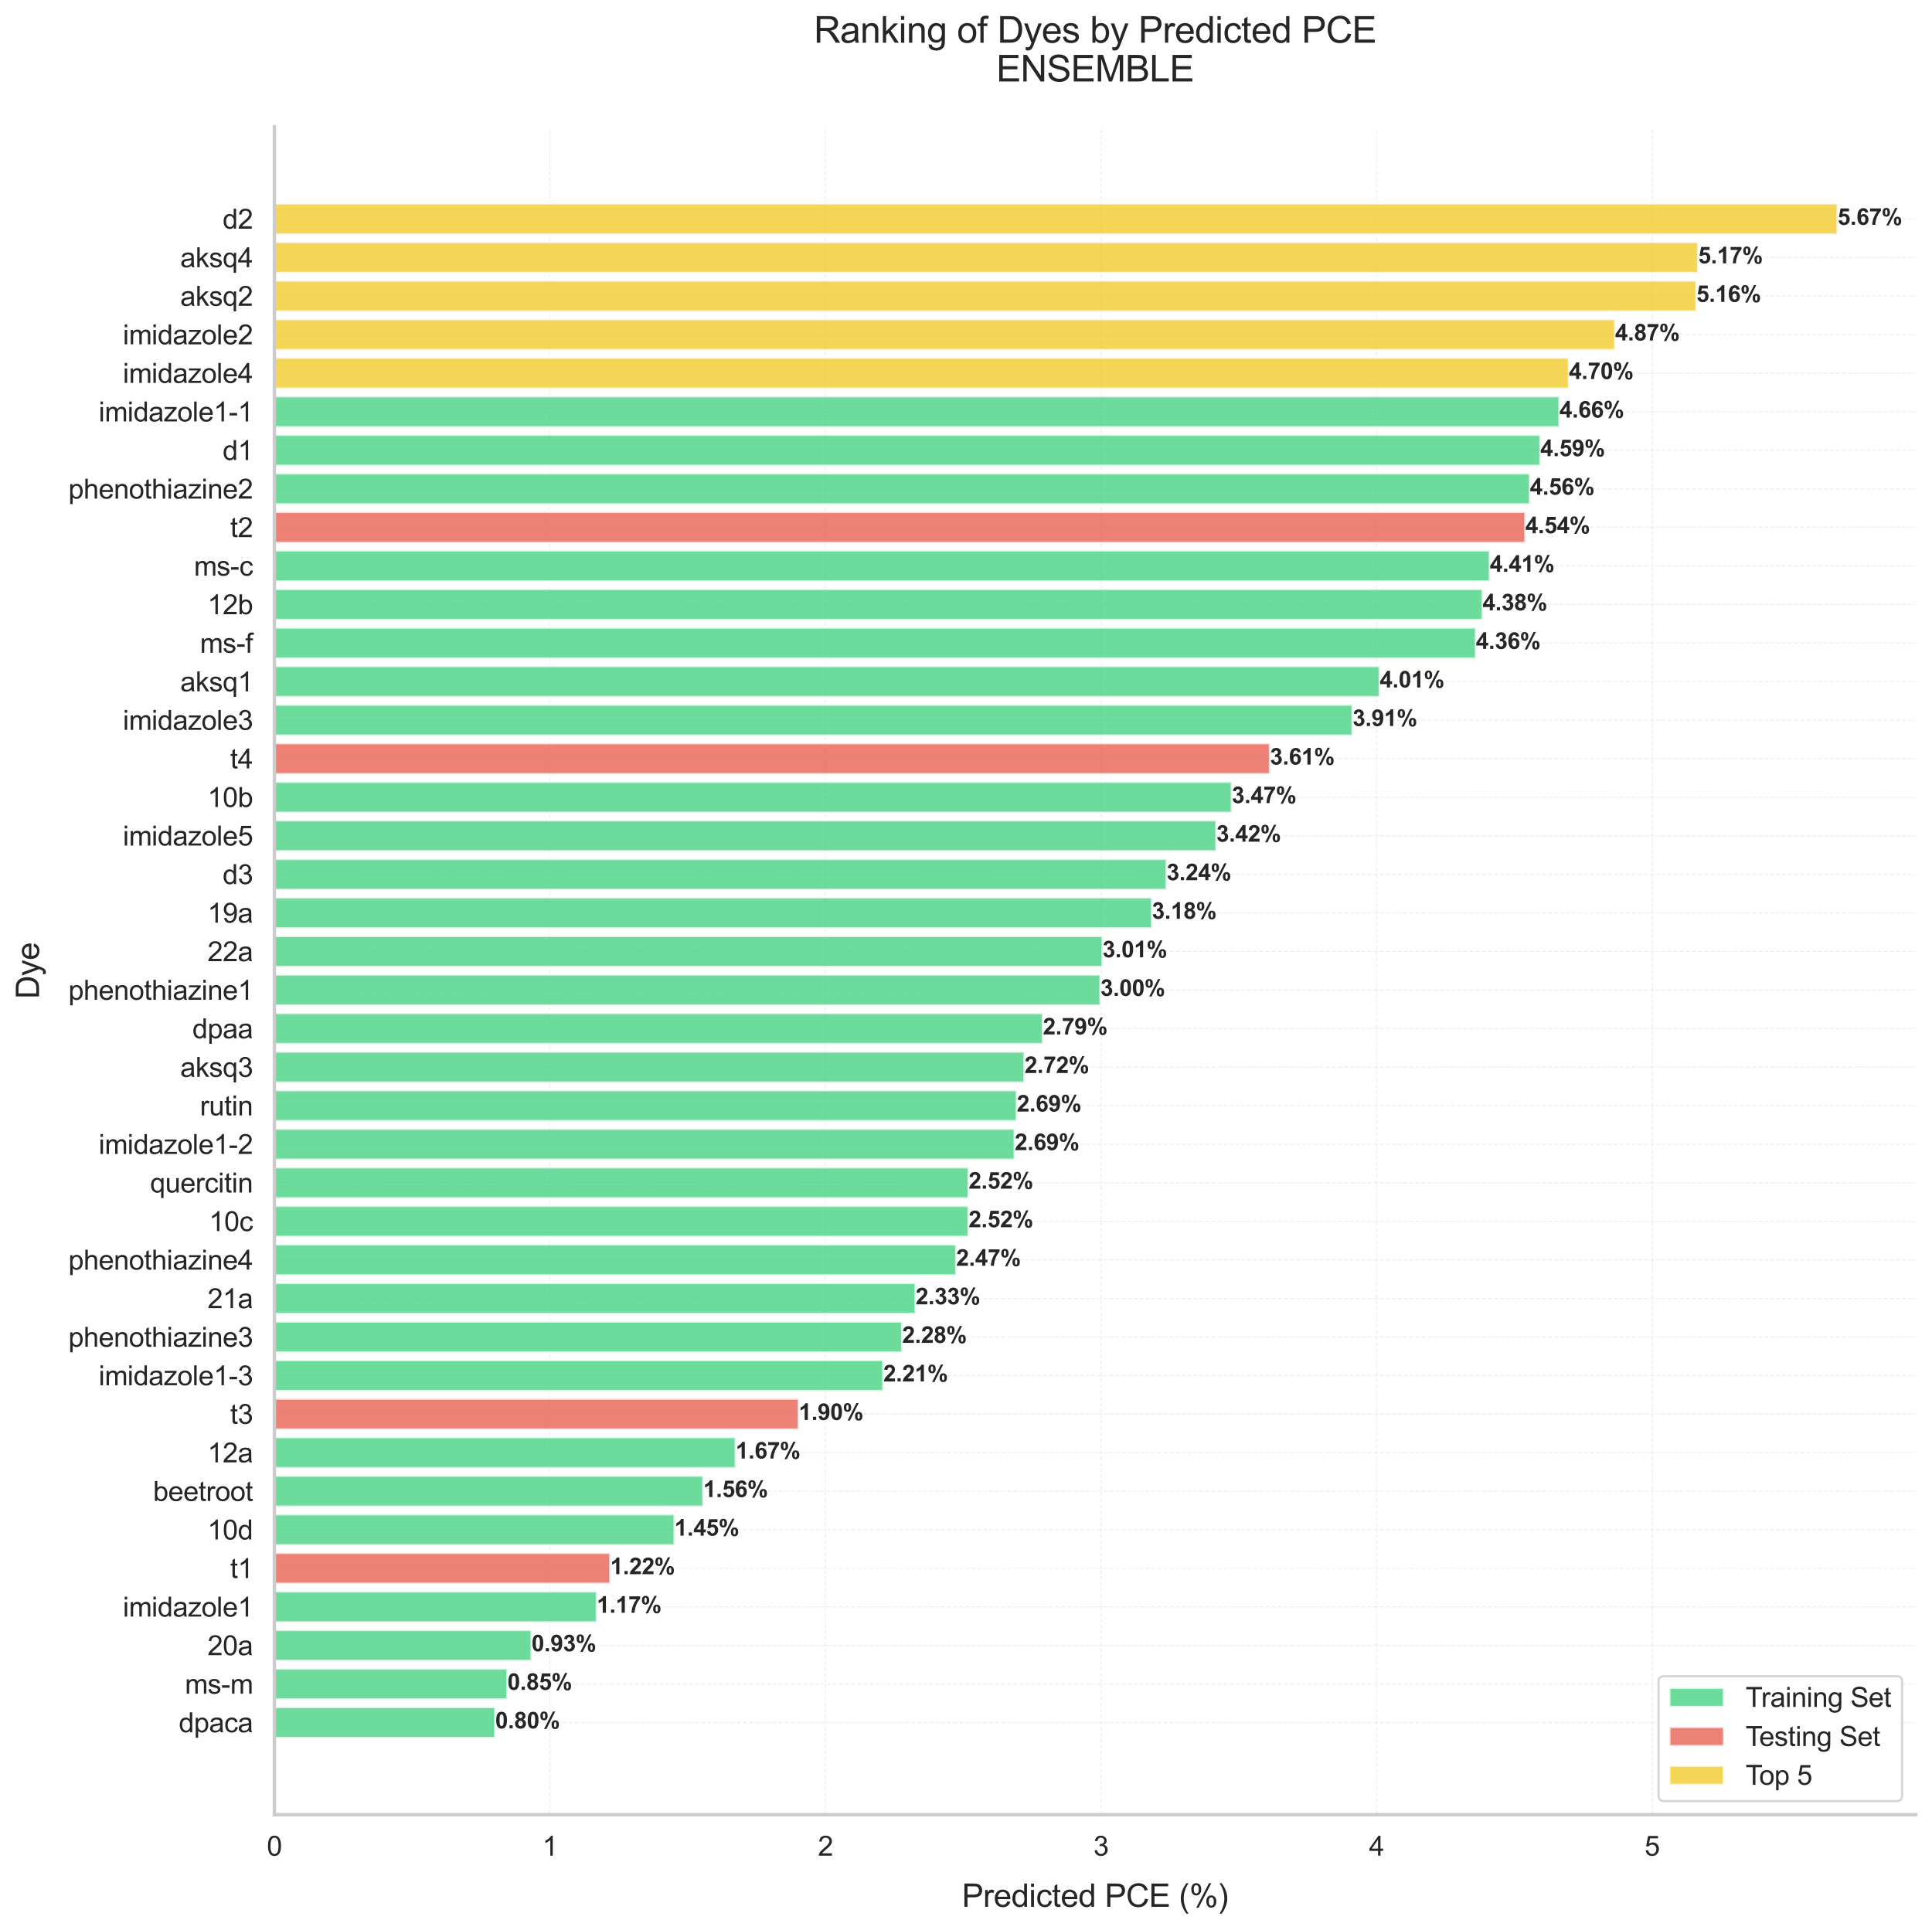 <?xml version="1.0" encoding="utf-8" standalone="no"?>
<!DOCTYPE svg PUBLIC "-//W3C//DTD SVG 1.1//EN"
  "http://www.w3.org/Graphics/SVG/1.1/DTD/svg11.dtd">
<svg xmlns:xlink="http://www.w3.org/1999/xlink" width="852.405pt" height="851.639pt" viewBox="0 0 852.405 851.639" xmlns="http://www.w3.org/2000/svg" version="1.1">
 <defs>
  <style type="text/css">*{stroke-linejoin: round; stroke-linecap: butt}</style>
 </defs>
 <g id="figure_1">
  <g id="patch_1">
   <path d="M 0 851.639 
L 852.405 851.639 
L 852.405 0 
L 0 0 
z
" style="fill: #ffffff"/>
  </g>
  <g id="axes_1">
   <g id="patch_2">
    <path d="M 121.065 800.826 
L 845.205 800.826 
L 845.205 55.958 
L 121.065 55.958 
z
" style="fill: #ffffff"/>
   </g>
   <g id="matplotlib.axis_1">
    <g id="xtick_1">
     <g id="line2d_1">
      <path d="M 121.065 800.826 
L 121.065 55.958 
" clip-path="url(#pbdd9ed70b7)" style="fill: none; stroke-dasharray: 1.85,0.8; stroke-dashoffset: 0; stroke: #cccccc; stroke-opacity: 0.3; stroke-width: 0.5"/>
     </g>
     <g id="text_1">
      <!-- 0 -->
      <g style="fill: #262626" transform="translate(117.728 818.915) scale(0.12 -0.12)">
       <defs>
        <path id="ArialMT-30" d="M 266 2259 
Q 266 3072 433 3567 
Q 600 4063 929 4331 
Q 1259 4600 1759 4600 
Q 2128 4600 2406 4451 
Q 2684 4303 2865 4023 
Q 3047 3744 3150 3342 
Q 3253 2941 3253 2259 
Q 3253 1453 3087 958 
Q 2922 463 2592 192 
Q 2263 -78 1759 -78 
Q 1097 -78 719 397 
Q 266 969 266 2259 
z
M 844 2259 
Q 844 1131 1108 757 
Q 1372 384 1759 384 
Q 2147 384 2411 759 
Q 2675 1134 2675 2259 
Q 2675 3391 2411 3762 
Q 2147 4134 1753 4134 
Q 1366 4134 1134 3806 
Q 844 3388 844 2259 
z
" transform="scale(0.016)"/>
       </defs>
       <use xlink:href="#ArialMT-30"/>
      </g>
     </g>
    </g>
    <g id="xtick_2">
     <g id="line2d_2">
      <path d="M 242.637 800.826 
L 242.637 55.958 
" clip-path="url(#pbdd9ed70b7)" style="fill: none; stroke-dasharray: 1.85,0.8; stroke-dashoffset: 0; stroke: #cccccc; stroke-opacity: 0.3; stroke-width: 0.5"/>
     </g>
     <g id="text_2">
      <!-- 1 -->
      <g style="fill: #262626" transform="translate(239.3 818.915) scale(0.12 -0.12)">
       <defs>
        <path id="ArialMT-31" d="M 2384 0 
L 1822 0 
L 1822 3584 
Q 1619 3391 1289 3197 
Q 959 3003 697 2906 
L 697 3450 
Q 1169 3672 1522 3987 
Q 1875 4303 2022 4600 
L 2384 4600 
L 2384 0 
z
" transform="scale(0.016)"/>
       </defs>
       <use xlink:href="#ArialMT-31"/>
      </g>
     </g>
    </g>
    <g id="xtick_3">
     <g id="line2d_3">
      <path d="M 364.209 800.826 
L 364.209 55.958 
" clip-path="url(#pbdd9ed70b7)" style="fill: none; stroke-dasharray: 1.85,0.8; stroke-dashoffset: 0; stroke: #cccccc; stroke-opacity: 0.3; stroke-width: 0.5"/>
     </g>
     <g id="text_3">
      <!-- 2 -->
      <g style="fill: #262626" transform="translate(360.872 818.915) scale(0.12 -0.12)">
       <defs>
        <path id="ArialMT-32" d="M 3222 541 
L 3222 0 
L 194 0 
Q 188 203 259 391 
Q 375 700 629 1000 
Q 884 1300 1366 1694 
Q 2113 2306 2375 2664 
Q 2638 3022 2638 3341 
Q 2638 3675 2398 3904 
Q 2159 4134 1775 4134 
Q 1369 4134 1125 3890 
Q 881 3647 878 3216 
L 300 3275 
Q 359 3922 746 4261 
Q 1134 4600 1788 4600 
Q 2447 4600 2831 4234 
Q 3216 3869 3216 3328 
Q 3216 3053 3103 2787 
Q 2991 2522 2730 2228 
Q 2469 1934 1863 1422 
Q 1356 997 1212 845 
Q 1069 694 975 541 
L 3222 541 
z
" transform="scale(0.016)"/>
       </defs>
       <use xlink:href="#ArialMT-32"/>
      </g>
     </g>
    </g>
    <g id="xtick_4">
     <g id="line2d_4">
      <path d="M 485.78 800.826 
L 485.78 55.958 
" clip-path="url(#pbdd9ed70b7)" style="fill: none; stroke-dasharray: 1.85,0.8; stroke-dashoffset: 0; stroke: #cccccc; stroke-opacity: 0.3; stroke-width: 0.5"/>
     </g>
     <g id="text_4">
      <!-- 3 -->
      <g style="fill: #262626" transform="translate(482.444 818.915) scale(0.12 -0.12)">
       <defs>
        <path id="ArialMT-33" d="M 269 1209 
L 831 1284 
Q 928 806 1161 595 
Q 1394 384 1728 384 
Q 2125 384 2398 659 
Q 2672 934 2672 1341 
Q 2672 1728 2419 1979 
Q 2166 2231 1775 2231 
Q 1616 2231 1378 2169 
L 1441 2663 
Q 1497 2656 1531 2656 
Q 1891 2656 2178 2843 
Q 2466 3031 2466 3422 
Q 2466 3731 2256 3934 
Q 2047 4138 1716 4138 
Q 1388 4138 1169 3931 
Q 950 3725 888 3313 
L 325 3413 
Q 428 3978 793 4289 
Q 1159 4600 1703 4600 
Q 2078 4600 2393 4439 
Q 2709 4278 2876 4000 
Q 3044 3722 3044 3409 
Q 3044 3113 2884 2869 
Q 2725 2625 2413 2481 
Q 2819 2388 3044 2092 
Q 3269 1797 3269 1353 
Q 3269 753 2831 336 
Q 2394 -81 1725 -81 
Q 1122 -81 723 278 
Q 325 638 269 1209 
z
" transform="scale(0.016)"/>
       </defs>
       <use xlink:href="#ArialMT-33"/>
      </g>
     </g>
    </g>
    <g id="xtick_5">
     <g id="line2d_5">
      <path d="M 607.352 800.826 
L 607.352 55.958 
" clip-path="url(#pbdd9ed70b7)" style="fill: none; stroke-dasharray: 1.85,0.8; stroke-dashoffset: 0; stroke: #cccccc; stroke-opacity: 0.3; stroke-width: 0.5"/>
     </g>
     <g id="text_5">
      <!-- 4 -->
      <g style="fill: #262626" transform="translate(604.016 818.915) scale(0.12 -0.12)">
       <defs>
        <path id="ArialMT-34" d="M 2069 0 
L 2069 1097 
L 81 1097 
L 81 1613 
L 2172 4581 
L 2631 4581 
L 2631 1613 
L 3250 1613 
L 3250 1097 
L 2631 1097 
L 2631 0 
L 2069 0 
z
M 2069 1613 
L 2069 3678 
L 634 1613 
L 2069 1613 
z
" transform="scale(0.016)"/>
       </defs>
       <use xlink:href="#ArialMT-34"/>
      </g>
     </g>
    </g>
    <g id="xtick_6">
     <g id="line2d_6">
      <path d="M 728.924 800.826 
L 728.924 55.958 
" clip-path="url(#pbdd9ed70b7)" style="fill: none; stroke-dasharray: 1.85,0.8; stroke-dashoffset: 0; stroke: #cccccc; stroke-opacity: 0.3; stroke-width: 0.5"/>
     </g>
     <g id="text_6">
      <!-- 5 -->
      <g style="fill: #262626" transform="translate(725.587 818.915) scale(0.12 -0.12)">
       <defs>
        <path id="ArialMT-35" d="M 266 1200 
L 856 1250 
Q 922 819 1161 601 
Q 1400 384 1738 384 
Q 2144 384 2425 690 
Q 2706 997 2706 1503 
Q 2706 1984 2436 2262 
Q 2166 2541 1728 2541 
Q 1456 2541 1237 2417 
Q 1019 2294 894 2097 
L 366 2166 
L 809 4519 
L 3088 4519 
L 3088 3981 
L 1259 3981 
L 1013 2750 
Q 1425 3038 1878 3038 
Q 2478 3038 2890 2622 
Q 3303 2206 3303 1553 
Q 3303 931 2941 478 
Q 2500 -78 1738 -78 
Q 1113 -78 717 272 
Q 322 622 266 1200 
z
" transform="scale(0.016)"/>
       </defs>
       <use xlink:href="#ArialMT-35"/>
      </g>
     </g>
    </g>
    <g id="text_7">
     <!-- Predicted PCE (%) -->
     <g style="fill: #262626" transform="translate(424.395 841.492) scale(0.14 -0.14)">
      <defs>
       <path id="ArialMT-50" d="M 494 0 
L 494 4581 
L 2222 4581 
Q 2678 4581 2919 4538 
Q 3256 4481 3484 4323 
Q 3713 4166 3852 3881 
Q 3991 3597 3991 3256 
Q 3991 2672 3619 2267 
Q 3247 1863 2275 1863 
L 1100 1863 
L 1100 0 
L 494 0 
z
M 1100 2403 
L 2284 2403 
Q 2872 2403 3119 2622 
Q 3366 2841 3366 3238 
Q 3366 3525 3220 3729 
Q 3075 3934 2838 4000 
Q 2684 4041 2272 4041 
L 1100 4041 
L 1100 2403 
z
" transform="scale(0.016)"/>
       <path id="ArialMT-72" d="M 416 0 
L 416 3319 
L 922 3319 
L 922 2816 
Q 1116 3169 1280 3281 
Q 1444 3394 1641 3394 
Q 1925 3394 2219 3213 
L 2025 2691 
Q 1819 2813 1613 2813 
Q 1428 2813 1281 2702 
Q 1134 2591 1072 2394 
Q 978 2094 978 1738 
L 978 0 
L 416 0 
z
" transform="scale(0.016)"/>
       <path id="ArialMT-65" d="M 2694 1069 
L 3275 997 
Q 3138 488 2766 206 
Q 2394 -75 1816 -75 
Q 1088 -75 661 373 
Q 234 822 234 1631 
Q 234 2469 665 2931 
Q 1097 3394 1784 3394 
Q 2450 3394 2872 2941 
Q 3294 2488 3294 1666 
Q 3294 1616 3291 1516 
L 816 1516 
Q 847 969 1125 678 
Q 1403 388 1819 388 
Q 2128 388 2347 550 
Q 2566 713 2694 1069 
z
M 847 1978 
L 2700 1978 
Q 2663 2397 2488 2606 
Q 2219 2931 1791 2931 
Q 1403 2931 1139 2672 
Q 875 2413 847 1978 
z
" transform="scale(0.016)"/>
       <path id="ArialMT-64" d="M 2575 0 
L 2575 419 
Q 2259 -75 1647 -75 
Q 1250 -75 917 144 
Q 584 363 401 755 
Q 219 1147 219 1656 
Q 219 2153 384 2558 
Q 550 2963 881 3178 
Q 1213 3394 1622 3394 
Q 1922 3394 2156 3267 
Q 2391 3141 2538 2938 
L 2538 4581 
L 3097 4581 
L 3097 0 
L 2575 0 
z
M 797 1656 
Q 797 1019 1065 703 
Q 1334 388 1700 388 
Q 2069 388 2326 689 
Q 2584 991 2584 1609 
Q 2584 2291 2321 2609 
Q 2059 2928 1675 2928 
Q 1300 2928 1048 2622 
Q 797 2316 797 1656 
z
" transform="scale(0.016)"/>
       <path id="ArialMT-69" d="M 425 3934 
L 425 4581 
L 988 4581 
L 988 3934 
L 425 3934 
z
M 425 0 
L 425 3319 
L 988 3319 
L 988 0 
L 425 0 
z
" transform="scale(0.016)"/>
       <path id="ArialMT-63" d="M 2588 1216 
L 3141 1144 
Q 3050 572 2676 248 
Q 2303 -75 1759 -75 
Q 1078 -75 664 370 
Q 250 816 250 1647 
Q 250 2184 428 2587 
Q 606 2991 970 3192 
Q 1334 3394 1763 3394 
Q 2303 3394 2647 3120 
Q 2991 2847 3088 2344 
L 2541 2259 
Q 2463 2594 2264 2762 
Q 2066 2931 1784 2931 
Q 1359 2931 1093 2626 
Q 828 2322 828 1663 
Q 828 994 1084 691 
Q 1341 388 1753 388 
Q 2084 388 2306 591 
Q 2528 794 2588 1216 
z
" transform="scale(0.016)"/>
       <path id="ArialMT-74" d="M 1650 503 
L 1731 6 
Q 1494 -44 1306 -44 
Q 1000 -44 831 53 
Q 663 150 594 308 
Q 525 466 525 972 
L 525 2881 
L 113 2881 
L 113 3319 
L 525 3319 
L 525 4141 
L 1084 4478 
L 1084 3319 
L 1650 3319 
L 1650 2881 
L 1084 2881 
L 1084 941 
Q 1084 700 1114 631 
Q 1144 563 1211 522 
Q 1278 481 1403 481 
Q 1497 481 1650 503 
z
" transform="scale(0.016)"/>
       <path id="ArialMT-20" transform="scale(0.016)"/>
       <path id="ArialMT-43" d="M 3763 1606 
L 4369 1453 
Q 4178 706 3683 314 
Q 3188 -78 2472 -78 
Q 1731 -78 1267 223 
Q 803 525 561 1097 
Q 319 1669 319 2325 
Q 319 3041 592 3573 
Q 866 4106 1370 4382 
Q 1875 4659 2481 4659 
Q 3169 4659 3637 4309 
Q 4106 3959 4291 3325 
L 3694 3184 
Q 3534 3684 3231 3912 
Q 2928 4141 2469 4141 
Q 1941 4141 1586 3887 
Q 1231 3634 1087 3207 
Q 944 2781 944 2328 
Q 944 1744 1114 1308 
Q 1284 872 1643 656 
Q 2003 441 2422 441 
Q 2931 441 3284 734 
Q 3638 1028 3763 1606 
z
" transform="scale(0.016)"/>
       <path id="ArialMT-45" d="M 506 0 
L 506 4581 
L 3819 4581 
L 3819 4041 
L 1113 4041 
L 1113 2638 
L 3647 2638 
L 3647 2100 
L 1113 2100 
L 1113 541 
L 3925 541 
L 3925 0 
L 506 0 
z
" transform="scale(0.016)"/>
       <path id="ArialMT-28" d="M 1497 -1347 
Q 1031 -759 709 28 
Q 388 816 388 1659 
Q 388 2403 628 3084 
Q 909 3875 1497 4659 
L 1900 4659 
Q 1522 4009 1400 3731 
Q 1209 3300 1100 2831 
Q 966 2247 966 1656 
Q 966 153 1900 -1347 
L 1497 -1347 
z
" transform="scale(0.016)"/>
       <path id="ArialMT-25" d="M 372 3481 
Q 372 3972 619 4315 
Q 866 4659 1334 4659 
Q 1766 4659 2048 4351 
Q 2331 4044 2331 3447 
Q 2331 2866 2045 2552 
Q 1759 2238 1341 2238 
Q 925 2238 648 2547 
Q 372 2856 372 3481 
z
M 1350 4272 
Q 1141 4272 1002 4090 
Q 863 3909 863 3425 
Q 863 2984 1003 2804 
Q 1144 2625 1350 2625 
Q 1563 2625 1702 2806 
Q 1841 2988 1841 3469 
Q 1841 3913 1700 4092 
Q 1559 4272 1350 4272 
z
M 1353 -169 
L 3859 4659 
L 4316 4659 
L 1819 -169 
L 1353 -169 
z
M 3334 1075 
Q 3334 1569 3581 1911 
Q 3828 2253 4300 2253 
Q 4731 2253 5014 1945 
Q 5297 1638 5297 1041 
Q 5297 459 5011 145 
Q 4725 -169 4303 -169 
Q 3888 -169 3611 142 
Q 3334 453 3334 1075 
z
M 4316 1866 
Q 4103 1866 3964 1684 
Q 3825 1503 3825 1019 
Q 3825 581 3965 400 
Q 4106 219 4313 219 
Q 4528 219 4667 400 
Q 4806 581 4806 1063 
Q 4806 1506 4665 1686 
Q 4525 1866 4316 1866 
z
" transform="scale(0.016)"/>
       <path id="ArialMT-29" d="M 791 -1347 
L 388 -1347 
Q 1322 153 1322 1656 
Q 1322 2244 1188 2822 
Q 1081 3291 891 3722 
Q 769 4003 388 4659 
L 791 4659 
Q 1378 3875 1659 3084 
Q 1900 2403 1900 1659 
Q 1900 816 1576 28 
Q 1253 -759 791 -1347 
z
" transform="scale(0.016)"/>
      </defs>
      <use xlink:href="#ArialMT-50"/>
      <use xlink:href="#ArialMT-72" x="66.699"/>
      <use xlink:href="#ArialMT-65" x="100"/>
      <use xlink:href="#ArialMT-64" x="155.615"/>
      <use xlink:href="#ArialMT-69" x="211.23"/>
      <use xlink:href="#ArialMT-63" x="233.447"/>
      <use xlink:href="#ArialMT-74" x="283.447"/>
      <use xlink:href="#ArialMT-65" x="311.23"/>
      <use xlink:href="#ArialMT-64" x="366.846"/>
      <use xlink:href="#ArialMT-20" x="422.461"/>
      <use xlink:href="#ArialMT-50" x="450.244"/>
      <use xlink:href="#ArialMT-43" x="516.943"/>
      <use xlink:href="#ArialMT-45" x="589.16"/>
      <use xlink:href="#ArialMT-20" x="655.859"/>
      <use xlink:href="#ArialMT-28" x="683.643"/>
      <use xlink:href="#ArialMT-25" x="716.943"/>
      <use xlink:href="#ArialMT-29" x="805.859"/>
     </g>
    </g>
   </g>
   <g id="matplotlib.axis_2">
    <g id="ytick_1">
     <g id="line2d_7">
      <path d="M 121.065 760.163 
L 845.205 760.163 
" clip-path="url(#pbdd9ed70b7)" style="fill: none; stroke-dasharray: 1.85,0.8; stroke-dashoffset: 0; stroke: #cccccc; stroke-opacity: 0.3; stroke-width: 0.5"/>
     </g>
     <g id="text_8">
      <!-- dpaca -->
      <g style="fill: #262626" transform="translate(78.873 764.457) scale(0.12 -0.12)">
       <defs>
        <path id="ArialMT-70" d="M 422 -1272 
L 422 3319 
L 934 3319 
L 934 2888 
Q 1116 3141 1344 3267 
Q 1572 3394 1897 3394 
Q 2322 3394 2647 3175 
Q 2972 2956 3137 2557 
Q 3303 2159 3303 1684 
Q 3303 1175 3120 767 
Q 2938 359 2589 142 
Q 2241 -75 1856 -75 
Q 1575 -75 1351 44 
Q 1128 163 984 344 
L 984 -1272 
L 422 -1272 
z
M 931 1641 
Q 931 1000 1190 694 
Q 1450 388 1819 388 
Q 2194 388 2461 705 
Q 2728 1022 2728 1688 
Q 2728 2322 2467 2637 
Q 2206 2953 1844 2953 
Q 1484 2953 1207 2617 
Q 931 2281 931 1641 
z
" transform="scale(0.016)"/>
        <path id="ArialMT-61" d="M 2588 409 
Q 2275 144 1986 34 
Q 1697 -75 1366 -75 
Q 819 -75 525 192 
Q 231 459 231 875 
Q 231 1119 342 1320 
Q 453 1522 633 1644 
Q 813 1766 1038 1828 
Q 1203 1872 1538 1913 
Q 2219 1994 2541 2106 
Q 2544 2222 2544 2253 
Q 2544 2597 2384 2738 
Q 2169 2928 1744 2928 
Q 1347 2928 1158 2789 
Q 969 2650 878 2297 
L 328 2372 
Q 403 2725 575 2942 
Q 747 3159 1072 3276 
Q 1397 3394 1825 3394 
Q 2250 3394 2515 3294 
Q 2781 3194 2906 3042 
Q 3031 2891 3081 2659 
Q 3109 2516 3109 2141 
L 3109 1391 
Q 3109 606 3145 398 
Q 3181 191 3288 0 
L 2700 0 
Q 2613 175 2588 409 
z
M 2541 1666 
Q 2234 1541 1622 1453 
Q 1275 1403 1131 1340 
Q 988 1278 909 1158 
Q 831 1038 831 891 
Q 831 666 1001 516 
Q 1172 366 1500 366 
Q 1825 366 2078 508 
Q 2331 650 2450 897 
Q 2541 1088 2541 1459 
L 2541 1666 
z
" transform="scale(0.016)"/>
       </defs>
       <use xlink:href="#ArialMT-64"/>
       <use xlink:href="#ArialMT-70" x="55.615"/>
       <use xlink:href="#ArialMT-61" x="111.23"/>
       <use xlink:href="#ArialMT-63" x="166.846"/>
       <use xlink:href="#ArialMT-61" x="216.846"/>
      </g>
     </g>
    </g>
    <g id="ytick_2">
     <g id="line2d_8">
      <path d="M 121.065 743.149 
L 845.205 743.149 
" clip-path="url(#pbdd9ed70b7)" style="fill: none; stroke-dasharray: 1.85,0.8; stroke-dashoffset: 0; stroke: #cccccc; stroke-opacity: 0.3; stroke-width: 0.5"/>
     </g>
     <g id="text_9">
      <!-- ms-m -->
      <g style="fill: #262626" transform="translate(81.578 747.444) scale(0.12 -0.12)">
       <defs>
        <path id="ArialMT-6d" d="M 422 0 
L 422 3319 
L 925 3319 
L 925 2853 
Q 1081 3097 1340 3245 
Q 1600 3394 1931 3394 
Q 2300 3394 2536 3241 
Q 2772 3088 2869 2813 
Q 3263 3394 3894 3394 
Q 4388 3394 4653 3120 
Q 4919 2847 4919 2278 
L 4919 0 
L 4359 0 
L 4359 2091 
Q 4359 2428 4304 2576 
Q 4250 2725 4106 2815 
Q 3963 2906 3769 2906 
Q 3419 2906 3187 2673 
Q 2956 2441 2956 1928 
L 2956 0 
L 2394 0 
L 2394 2156 
Q 2394 2531 2256 2718 
Q 2119 2906 1806 2906 
Q 1569 2906 1367 2781 
Q 1166 2656 1075 2415 
Q 984 2175 984 1722 
L 984 0 
L 422 0 
z
" transform="scale(0.016)"/>
        <path id="ArialMT-73" d="M 197 991 
L 753 1078 
Q 800 744 1014 566 
Q 1228 388 1613 388 
Q 2000 388 2187 545 
Q 2375 703 2375 916 
Q 2375 1106 2209 1216 
Q 2094 1291 1634 1406 
Q 1016 1563 777 1677 
Q 538 1791 414 1992 
Q 291 2194 291 2438 
Q 291 2659 392 2848 
Q 494 3038 669 3163 
Q 800 3259 1026 3326 
Q 1253 3394 1513 3394 
Q 1903 3394 2198 3281 
Q 2494 3169 2634 2976 
Q 2775 2784 2828 2463 
L 2278 2388 
Q 2241 2644 2061 2787 
Q 1881 2931 1553 2931 
Q 1166 2931 1000 2803 
Q 834 2675 834 2503 
Q 834 2394 903 2306 
Q 972 2216 1119 2156 
Q 1203 2125 1616 2013 
Q 2213 1853 2448 1751 
Q 2684 1650 2818 1456 
Q 2953 1263 2953 975 
Q 2953 694 2789 445 
Q 2625 197 2315 61 
Q 2006 -75 1616 -75 
Q 969 -75 630 194 
Q 291 463 197 991 
z
" transform="scale(0.016)"/>
        <path id="ArialMT-2d" d="M 203 1375 
L 203 1941 
L 1931 1941 
L 1931 1375 
L 203 1375 
z
" transform="scale(0.016)"/>
       </defs>
       <use xlink:href="#ArialMT-6d"/>
       <use xlink:href="#ArialMT-73" x="83.301"/>
       <use xlink:href="#ArialMT-2d" x="133.301"/>
       <use xlink:href="#ArialMT-6d" x="166.602"/>
      </g>
     </g>
    </g>
    <g id="ytick_3">
     <g id="line2d_9">
      <path d="M 121.065 726.135 
L 845.205 726.135 
" clip-path="url(#pbdd9ed70b7)" style="fill: none; stroke-dasharray: 1.85,0.8; stroke-dashoffset: 0; stroke: #cccccc; stroke-opacity: 0.3; stroke-width: 0.5"/>
     </g>
     <g id="text_10">
      <!-- 20a -->
      <g style="fill: #262626" transform="translate(91.546 730.43) scale(0.12 -0.12)">
       <use xlink:href="#ArialMT-32"/>
       <use xlink:href="#ArialMT-30" x="55.615"/>
       <use xlink:href="#ArialMT-61" x="111.23"/>
      </g>
     </g>
    </g>
    <g id="ytick_4">
     <g id="line2d_10">
      <path d="M 121.065 709.121 
L 845.205 709.121 
" clip-path="url(#pbdd9ed70b7)" style="fill: none; stroke-dasharray: 1.85,0.8; stroke-dashoffset: 0; stroke: #cccccc; stroke-opacity: 0.3; stroke-width: 0.5"/>
     </g>
     <g id="text_11">
      <!-- imidazole1 -->
      <g style="fill: #262626" transform="translate(54.205 713.416) scale(0.12 -0.12)">
       <defs>
        <path id="ArialMT-7a" d="M 125 0 
L 125 456 
L 2238 2881 
Q 1878 2863 1603 2863 
L 250 2863 
L 250 3319 
L 2963 3319 
L 2963 2947 
L 1166 841 
L 819 456 
Q 1197 484 1528 484 
L 3063 484 
L 3063 0 
L 125 0 
z
" transform="scale(0.016)"/>
        <path id="ArialMT-6f" d="M 213 1659 
Q 213 2581 725 3025 
Q 1153 3394 1769 3394 
Q 2453 3394 2887 2945 
Q 3322 2497 3322 1706 
Q 3322 1066 3130 698 
Q 2938 331 2570 128 
Q 2203 -75 1769 -75 
Q 1072 -75 642 372 
Q 213 819 213 1659 
z
M 791 1659 
Q 791 1022 1069 705 
Q 1347 388 1769 388 
Q 2188 388 2466 706 
Q 2744 1025 2744 1678 
Q 2744 2294 2464 2611 
Q 2184 2928 1769 2928 
Q 1347 2928 1069 2612 
Q 791 2297 791 1659 
z
" transform="scale(0.016)"/>
        <path id="ArialMT-6c" d="M 409 0 
L 409 4581 
L 972 4581 
L 972 0 
L 409 0 
z
" transform="scale(0.016)"/>
       </defs>
       <use xlink:href="#ArialMT-69"/>
       <use xlink:href="#ArialMT-6d" x="22.217"/>
       <use xlink:href="#ArialMT-69" x="105.518"/>
       <use xlink:href="#ArialMT-64" x="127.734"/>
       <use xlink:href="#ArialMT-61" x="183.35"/>
       <use xlink:href="#ArialMT-7a" x="238.965"/>
       <use xlink:href="#ArialMT-6f" x="288.965"/>
       <use xlink:href="#ArialMT-6c" x="344.58"/>
       <use xlink:href="#ArialMT-65" x="366.797"/>
       <use xlink:href="#ArialMT-31" x="422.412"/>
      </g>
     </g>
    </g>
    <g id="ytick_5">
     <g id="line2d_11">
      <path d="M 121.065 692.107 
L 845.205 692.107 
" clip-path="url(#pbdd9ed70b7)" style="fill: none; stroke-dasharray: 1.85,0.8; stroke-dashoffset: 0; stroke: #cccccc; stroke-opacity: 0.3; stroke-width: 0.5"/>
     </g>
     <g id="text_12">
      <!-- t1 -->
      <g style="fill: #262626" transform="translate(101.558 696.402) scale(0.12 -0.12)">
       <use xlink:href="#ArialMT-74"/>
       <use xlink:href="#ArialMT-31" x="27.783"/>
      </g>
     </g>
    </g>
    <g id="ytick_6">
     <g id="line2d_12">
      <path d="M 121.065 675.093 
L 845.205 675.093 
" clip-path="url(#pbdd9ed70b7)" style="fill: none; stroke-dasharray: 1.85,0.8; stroke-dashoffset: 0; stroke: #cccccc; stroke-opacity: 0.3; stroke-width: 0.5"/>
     </g>
     <g id="text_13">
      <!-- 10d -->
      <g style="fill: #262626" transform="translate(91.546 679.388) scale(0.12 -0.12)">
       <use xlink:href="#ArialMT-31"/>
       <use xlink:href="#ArialMT-30" x="55.615"/>
       <use xlink:href="#ArialMT-64" x="111.23"/>
      </g>
     </g>
    </g>
    <g id="ytick_7">
     <g id="line2d_13">
      <path d="M 121.065 658.079 
L 845.205 658.079 
" clip-path="url(#pbdd9ed70b7)" style="fill: none; stroke-dasharray: 1.85,0.8; stroke-dashoffset: 0; stroke: #cccccc; stroke-opacity: 0.3; stroke-width: 0.5"/>
     </g>
     <g id="text_14">
      <!-- beetroot -->
      <g style="fill: #262626" transform="translate(67.536 662.374) scale(0.12 -0.12)">
       <defs>
        <path id="ArialMT-62" d="M 941 0 
L 419 0 
L 419 4581 
L 981 4581 
L 981 2947 
Q 1338 3394 1891 3394 
Q 2197 3394 2470 3270 
Q 2744 3147 2920 2923 
Q 3097 2700 3197 2384 
Q 3297 2069 3297 1709 
Q 3297 856 2875 390 
Q 2453 -75 1863 -75 
Q 1275 -75 941 416 
L 941 0 
z
M 934 1684 
Q 934 1088 1097 822 
Q 1363 388 1816 388 
Q 2184 388 2453 708 
Q 2722 1028 2722 1663 
Q 2722 2313 2464 2622 
Q 2206 2931 1841 2931 
Q 1472 2931 1203 2611 
Q 934 2291 934 1684 
z
" transform="scale(0.016)"/>
       </defs>
       <use xlink:href="#ArialMT-62"/>
       <use xlink:href="#ArialMT-65" x="55.615"/>
       <use xlink:href="#ArialMT-65" x="111.23"/>
       <use xlink:href="#ArialMT-74" x="166.846"/>
       <use xlink:href="#ArialMT-72" x="194.629"/>
       <use xlink:href="#ArialMT-6f" x="227.93"/>
       <use xlink:href="#ArialMT-6f" x="283.545"/>
       <use xlink:href="#ArialMT-74" x="339.16"/>
      </g>
     </g>
    </g>
    <g id="ytick_8">
     <g id="line2d_14">
      <path d="M 121.065 641.066 
L 845.205 641.066 
" clip-path="url(#pbdd9ed70b7)" style="fill: none; stroke-dasharray: 1.85,0.8; stroke-dashoffset: 0; stroke: #cccccc; stroke-opacity: 0.3; stroke-width: 0.5"/>
     </g>
     <g id="text_15">
      <!-- 12a -->
      <g style="fill: #262626" transform="translate(91.546 645.36) scale(0.12 -0.12)">
       <use xlink:href="#ArialMT-31"/>
       <use xlink:href="#ArialMT-32" x="55.615"/>
       <use xlink:href="#ArialMT-61" x="111.23"/>
      </g>
     </g>
    </g>
    <g id="ytick_9">
     <g id="line2d_15">
      <path d="M 121.065 624.052 
L 845.205 624.052 
" clip-path="url(#pbdd9ed70b7)" style="fill: none; stroke-dasharray: 1.85,0.8; stroke-dashoffset: 0; stroke: #cccccc; stroke-opacity: 0.3; stroke-width: 0.5"/>
     </g>
     <g id="text_16">
      <!-- t3 -->
      <g style="fill: #262626" transform="translate(101.558 628.346) scale(0.12 -0.12)">
       <use xlink:href="#ArialMT-74"/>
       <use xlink:href="#ArialMT-33" x="27.783"/>
      </g>
     </g>
    </g>
    <g id="ytick_10">
     <g id="line2d_16">
      <path d="M 121.065 607.038 
L 845.205 607.038 
" clip-path="url(#pbdd9ed70b7)" style="fill: none; stroke-dasharray: 1.85,0.8; stroke-dashoffset: 0; stroke: #cccccc; stroke-opacity: 0.3; stroke-width: 0.5"/>
     </g>
     <g id="text_17">
      <!-- imidazole1-3 -->
      <g style="fill: #262626" transform="translate(43.536 611.333) scale(0.12 -0.12)">
       <use xlink:href="#ArialMT-69"/>
       <use xlink:href="#ArialMT-6d" x="22.217"/>
       <use xlink:href="#ArialMT-69" x="105.518"/>
       <use xlink:href="#ArialMT-64" x="127.734"/>
       <use xlink:href="#ArialMT-61" x="183.35"/>
       <use xlink:href="#ArialMT-7a" x="238.965"/>
       <use xlink:href="#ArialMT-6f" x="288.965"/>
       <use xlink:href="#ArialMT-6c" x="344.58"/>
       <use xlink:href="#ArialMT-65" x="366.797"/>
       <use xlink:href="#ArialMT-31" x="422.412"/>
       <use xlink:href="#ArialMT-2d" x="478.027"/>
       <use xlink:href="#ArialMT-33" x="511.328"/>
      </g>
     </g>
    </g>
    <g id="ytick_11">
     <g id="line2d_17">
      <path d="M 121.065 590.024 
L 845.205 590.024 
" clip-path="url(#pbdd9ed70b7)" style="fill: none; stroke-dasharray: 1.85,0.8; stroke-dashoffset: 0; stroke: #cccccc; stroke-opacity: 0.3; stroke-width: 0.5"/>
     </g>
     <g id="text_18">
      <!-- phenothiazine3 -->
      <g style="fill: #262626" transform="translate(30.168 594.336) scale(0.12 -0.12)">
       <defs>
        <path id="ArialMT-68" d="M 422 0 
L 422 4581 
L 984 4581 
L 984 2938 
Q 1378 3394 1978 3394 
Q 2347 3394 2619 3248 
Q 2891 3103 3008 2847 
Q 3125 2591 3125 2103 
L 3125 0 
L 2563 0 
L 2563 2103 
Q 2563 2525 2380 2717 
Q 2197 2909 1863 2909 
Q 1613 2909 1392 2779 
Q 1172 2650 1078 2428 
Q 984 2206 984 1816 
L 984 0 
L 422 0 
z
" transform="scale(0.016)"/>
        <path id="ArialMT-6e" d="M 422 0 
L 422 3319 
L 928 3319 
L 928 2847 
Q 1294 3394 1984 3394 
Q 2284 3394 2536 3286 
Q 2788 3178 2913 3003 
Q 3038 2828 3088 2588 
Q 3119 2431 3119 2041 
L 3119 0 
L 2556 0 
L 2556 2019 
Q 2556 2363 2490 2533 
Q 2425 2703 2258 2804 
Q 2091 2906 1866 2906 
Q 1506 2906 1245 2678 
Q 984 2450 984 1813 
L 984 0 
L 422 0 
z
" transform="scale(0.016)"/>
       </defs>
       <use xlink:href="#ArialMT-70"/>
       <use xlink:href="#ArialMT-68" x="55.615"/>
       <use xlink:href="#ArialMT-65" x="111.23"/>
       <use xlink:href="#ArialMT-6e" x="166.846"/>
       <use xlink:href="#ArialMT-6f" x="222.461"/>
       <use xlink:href="#ArialMT-74" x="278.076"/>
       <use xlink:href="#ArialMT-68" x="305.859"/>
       <use xlink:href="#ArialMT-69" x="361.475"/>
       <use xlink:href="#ArialMT-61" x="383.691"/>
       <use xlink:href="#ArialMT-7a" x="439.307"/>
       <use xlink:href="#ArialMT-69" x="489.307"/>
       <use xlink:href="#ArialMT-6e" x="511.523"/>
       <use xlink:href="#ArialMT-65" x="567.139"/>
       <use xlink:href="#ArialMT-33" x="622.754"/>
      </g>
     </g>
    </g>
    <g id="ytick_12">
     <g id="line2d_18">
      <path d="M 121.065 573.01 
L 845.205 573.01 
" clip-path="url(#pbdd9ed70b7)" style="fill: none; stroke-dasharray: 1.85,0.8; stroke-dashoffset: 0; stroke: #cccccc; stroke-opacity: 0.3; stroke-width: 0.5"/>
     </g>
     <g id="text_19">
      <!-- 21a -->
      <g style="fill: #262626" transform="translate(91.546 577.305) scale(0.12 -0.12)">
       <use xlink:href="#ArialMT-32"/>
       <use xlink:href="#ArialMT-31" x="55.615"/>
       <use xlink:href="#ArialMT-61" x="111.23"/>
      </g>
     </g>
    </g>
    <g id="ytick_13">
     <g id="line2d_19">
      <path d="M 121.065 555.996 
L 845.205 555.996 
" clip-path="url(#pbdd9ed70b7)" style="fill: none; stroke-dasharray: 1.85,0.8; stroke-dashoffset: 0; stroke: #cccccc; stroke-opacity: 0.3; stroke-width: 0.5"/>
     </g>
     <g id="text_20">
      <!-- phenothiazine4 -->
      <g style="fill: #262626" transform="translate(30.168 560.291) scale(0.12 -0.12)">
       <use xlink:href="#ArialMT-70"/>
       <use xlink:href="#ArialMT-68" x="55.615"/>
       <use xlink:href="#ArialMT-65" x="111.23"/>
       <use xlink:href="#ArialMT-6e" x="166.846"/>
       <use xlink:href="#ArialMT-6f" x="222.461"/>
       <use xlink:href="#ArialMT-74" x="278.076"/>
       <use xlink:href="#ArialMT-68" x="305.859"/>
       <use xlink:href="#ArialMT-69" x="361.475"/>
       <use xlink:href="#ArialMT-61" x="383.691"/>
       <use xlink:href="#ArialMT-7a" x="439.307"/>
       <use xlink:href="#ArialMT-69" x="489.307"/>
       <use xlink:href="#ArialMT-6e" x="511.523"/>
       <use xlink:href="#ArialMT-65" x="567.139"/>
       <use xlink:href="#ArialMT-34" x="622.754"/>
      </g>
     </g>
    </g>
    <g id="ytick_14">
     <g id="line2d_20">
      <path d="M 121.065 538.982 
L 845.205 538.982 
" clip-path="url(#pbdd9ed70b7)" style="fill: none; stroke-dasharray: 1.85,0.8; stroke-dashoffset: 0; stroke: #cccccc; stroke-opacity: 0.3; stroke-width: 0.5"/>
     </g>
     <g id="text_21">
      <!-- 10c -->
      <g style="fill: #262626" transform="translate(92.219 543.277) scale(0.12 -0.12)">
       <use xlink:href="#ArialMT-31"/>
       <use xlink:href="#ArialMT-30" x="55.615"/>
       <use xlink:href="#ArialMT-63" x="111.23"/>
      </g>
     </g>
    </g>
    <g id="ytick_15">
     <g id="line2d_21">
      <path d="M 121.065 521.968 
L 845.205 521.968 
" clip-path="url(#pbdd9ed70b7)" style="fill: none; stroke-dasharray: 1.85,0.8; stroke-dashoffset: 0; stroke: #cccccc; stroke-opacity: 0.3; stroke-width: 0.5"/>
     </g>
     <g id="text_22">
      <!-- quercitin -->
      <g style="fill: #262626" transform="translate(66.211 526.263) scale(0.12 -0.12)">
       <defs>
        <path id="ArialMT-71" d="M 2538 -1272 
L 2538 353 
Q 2406 169 2170 47 
Q 1934 -75 1669 -75 
Q 1078 -75 651 397 
Q 225 869 225 1691 
Q 225 2191 398 2587 
Q 572 2984 901 3189 
Q 1231 3394 1625 3394 
Q 2241 3394 2594 2875 
L 2594 3319 
L 3100 3319 
L 3100 -1272 
L 2538 -1272 
z
M 803 1669 
Q 803 1028 1072 708 
Q 1341 388 1716 388 
Q 2075 388 2334 692 
Q 2594 997 2594 1619 
Q 2594 2281 2320 2615 
Q 2047 2950 1678 2950 
Q 1313 2950 1058 2639 
Q 803 2328 803 1669 
z
" transform="scale(0.016)"/>
        <path id="ArialMT-75" d="M 2597 0 
L 2597 488 
Q 2209 -75 1544 -75 
Q 1250 -75 995 37 
Q 741 150 617 320 
Q 494 491 444 738 
Q 409 903 409 1263 
L 409 3319 
L 972 3319 
L 972 1478 
Q 972 1038 1006 884 
Q 1059 663 1231 536 
Q 1403 409 1656 409 
Q 1909 409 2131 539 
Q 2353 669 2445 892 
Q 2538 1116 2538 1541 
L 2538 3319 
L 3100 3319 
L 3100 0 
L 2597 0 
z
" transform="scale(0.016)"/>
       </defs>
       <use xlink:href="#ArialMT-71"/>
       <use xlink:href="#ArialMT-75" x="55.615"/>
       <use xlink:href="#ArialMT-65" x="111.23"/>
       <use xlink:href="#ArialMT-72" x="166.846"/>
       <use xlink:href="#ArialMT-63" x="200.146"/>
       <use xlink:href="#ArialMT-69" x="250.146"/>
       <use xlink:href="#ArialMT-74" x="272.363"/>
       <use xlink:href="#ArialMT-69" x="300.146"/>
       <use xlink:href="#ArialMT-6e" x="322.363"/>
      </g>
     </g>
    </g>
    <g id="ytick_16">
     <g id="line2d_22">
      <path d="M 121.065 504.954 
L 845.205 504.954 
" clip-path="url(#pbdd9ed70b7)" style="fill: none; stroke-dasharray: 1.85,0.8; stroke-dashoffset: 0; stroke: #cccccc; stroke-opacity: 0.3; stroke-width: 0.5"/>
     </g>
     <g id="text_23">
      <!-- imidazole1-2 -->
      <g style="fill: #262626" transform="translate(43.536 509.249) scale(0.12 -0.12)">
       <use xlink:href="#ArialMT-69"/>
       <use xlink:href="#ArialMT-6d" x="22.217"/>
       <use xlink:href="#ArialMT-69" x="105.518"/>
       <use xlink:href="#ArialMT-64" x="127.734"/>
       <use xlink:href="#ArialMT-61" x="183.35"/>
       <use xlink:href="#ArialMT-7a" x="238.965"/>
       <use xlink:href="#ArialMT-6f" x="288.965"/>
       <use xlink:href="#ArialMT-6c" x="344.58"/>
       <use xlink:href="#ArialMT-65" x="366.797"/>
       <use xlink:href="#ArialMT-31" x="422.412"/>
       <use xlink:href="#ArialMT-2d" x="478.027"/>
       <use xlink:href="#ArialMT-32" x="511.328"/>
      </g>
     </g>
    </g>
    <g id="ytick_17">
     <g id="line2d_23">
      <path d="M 121.065 487.941 
L 845.205 487.941 
" clip-path="url(#pbdd9ed70b7)" style="fill: none; stroke-dasharray: 1.85,0.8; stroke-dashoffset: 0; stroke: #cccccc; stroke-opacity: 0.3; stroke-width: 0.5"/>
     </g>
     <g id="text_24">
      <!-- rutin -->
      <g style="fill: #262626" transform="translate(88.223 492.235) scale(0.12 -0.12)">
       <use xlink:href="#ArialMT-72"/>
       <use xlink:href="#ArialMT-75" x="33.301"/>
       <use xlink:href="#ArialMT-74" x="88.916"/>
       <use xlink:href="#ArialMT-69" x="116.699"/>
       <use xlink:href="#ArialMT-6e" x="138.916"/>
      </g>
     </g>
    </g>
    <g id="ytick_18">
     <g id="line2d_24">
      <path d="M 121.065 470.927 
L 845.205 470.927 
" clip-path="url(#pbdd9ed70b7)" style="fill: none; stroke-dasharray: 1.85,0.8; stroke-dashoffset: 0; stroke: #cccccc; stroke-opacity: 0.3; stroke-width: 0.5"/>
     </g>
     <g id="text_25">
      <!-- aksq3 -->
      <g style="fill: #262626" transform="translate(79.546 475.239) scale(0.12 -0.12)">
       <defs>
        <path id="ArialMT-6b" d="M 425 0 
L 425 4581 
L 988 4581 
L 988 1969 
L 2319 3319 
L 3047 3319 
L 1778 2088 
L 3175 0 
L 2481 0 
L 1384 1697 
L 988 1316 
L 988 0 
L 425 0 
z
" transform="scale(0.016)"/>
       </defs>
       <use xlink:href="#ArialMT-61"/>
       <use xlink:href="#ArialMT-6b" x="55.615"/>
       <use xlink:href="#ArialMT-73" x="105.615"/>
       <use xlink:href="#ArialMT-71" x="155.615"/>
       <use xlink:href="#ArialMT-33" x="211.23"/>
      </g>
     </g>
    </g>
    <g id="ytick_19">
     <g id="line2d_25">
      <path d="M 121.065 453.913 
L 845.205 453.913 
" clip-path="url(#pbdd9ed70b7)" style="fill: none; stroke-dasharray: 1.85,0.8; stroke-dashoffset: 0; stroke: #cccccc; stroke-opacity: 0.3; stroke-width: 0.5"/>
     </g>
     <g id="text_26">
      <!-- dpaa -->
      <g style="fill: #262626" transform="translate(84.873 458.208) scale(0.12 -0.12)">
       <use xlink:href="#ArialMT-64"/>
       <use xlink:href="#ArialMT-70" x="55.615"/>
       <use xlink:href="#ArialMT-61" x="111.23"/>
       <use xlink:href="#ArialMT-61" x="166.846"/>
      </g>
     </g>
    </g>
    <g id="ytick_20">
     <g id="line2d_26">
      <path d="M 121.065 436.899 
L 845.205 436.899 
" clip-path="url(#pbdd9ed70b7)" style="fill: none; stroke-dasharray: 1.85,0.8; stroke-dashoffset: 0; stroke: #cccccc; stroke-opacity: 0.3; stroke-width: 0.5"/>
     </g>
     <g id="text_27">
      <!-- phenothiazine1 -->
      <g style="fill: #262626" transform="translate(30.168 441.211) scale(0.12 -0.12)">
       <use xlink:href="#ArialMT-70"/>
       <use xlink:href="#ArialMT-68" x="55.615"/>
       <use xlink:href="#ArialMT-65" x="111.23"/>
       <use xlink:href="#ArialMT-6e" x="166.846"/>
       <use xlink:href="#ArialMT-6f" x="222.461"/>
       <use xlink:href="#ArialMT-74" x="278.076"/>
       <use xlink:href="#ArialMT-68" x="305.859"/>
       <use xlink:href="#ArialMT-69" x="361.475"/>
       <use xlink:href="#ArialMT-61" x="383.691"/>
       <use xlink:href="#ArialMT-7a" x="439.307"/>
       <use xlink:href="#ArialMT-69" x="489.307"/>
       <use xlink:href="#ArialMT-6e" x="511.523"/>
       <use xlink:href="#ArialMT-65" x="567.139"/>
       <use xlink:href="#ArialMT-31" x="622.754"/>
      </g>
     </g>
    </g>
    <g id="ytick_21">
     <g id="line2d_27">
      <path d="M 121.065 419.885 
L 845.205 419.885 
" clip-path="url(#pbdd9ed70b7)" style="fill: none; stroke-dasharray: 1.85,0.8; stroke-dashoffset: 0; stroke: #cccccc; stroke-opacity: 0.3; stroke-width: 0.5"/>
     </g>
     <g id="text_28">
      <!-- 22a -->
      <g style="fill: #262626" transform="translate(91.546 424.18) scale(0.12 -0.12)">
       <use xlink:href="#ArialMT-32"/>
       <use xlink:href="#ArialMT-32" x="55.615"/>
       <use xlink:href="#ArialMT-61" x="111.23"/>
      </g>
     </g>
    </g>
    <g id="ytick_22">
     <g id="line2d_28">
      <path d="M 121.065 402.871 
L 845.205 402.871 
" clip-path="url(#pbdd9ed70b7)" style="fill: none; stroke-dasharray: 1.85,0.8; stroke-dashoffset: 0; stroke: #cccccc; stroke-opacity: 0.3; stroke-width: 0.5"/>
     </g>
     <g id="text_29">
      <!-- 19a -->
      <g style="fill: #262626" transform="translate(91.546 407.166) scale(0.12 -0.12)">
       <defs>
        <path id="ArialMT-39" d="M 350 1059 
L 891 1109 
Q 959 728 1153 556 
Q 1347 384 1650 384 
Q 1909 384 2104 503 
Q 2300 622 2425 820 
Q 2550 1019 2634 1356 
Q 2719 1694 2719 2044 
Q 2719 2081 2716 2156 
Q 2547 1888 2255 1720 
Q 1963 1553 1622 1553 
Q 1053 1553 659 1965 
Q 266 2378 266 3053 
Q 266 3750 677 4175 
Q 1088 4600 1706 4600 
Q 2153 4600 2523 4359 
Q 2894 4119 3086 3673 
Q 3278 3228 3278 2384 
Q 3278 1506 3087 986 
Q 2897 466 2520 194 
Q 2144 -78 1638 -78 
Q 1100 -78 759 220 
Q 419 519 350 1059 
z
M 2653 3081 
Q 2653 3566 2395 3850 
Q 2138 4134 1775 4134 
Q 1400 4134 1122 3828 
Q 844 3522 844 3034 
Q 844 2597 1108 2323 
Q 1372 2050 1759 2050 
Q 2150 2050 2401 2323 
Q 2653 2597 2653 3081 
z
" transform="scale(0.016)"/>
       </defs>
       <use xlink:href="#ArialMT-31"/>
       <use xlink:href="#ArialMT-39" x="55.615"/>
       <use xlink:href="#ArialMT-61" x="111.23"/>
      </g>
     </g>
    </g>
    <g id="ytick_23">
     <g id="line2d_29">
      <path d="M 121.065 385.857 
L 845.205 385.857 
" clip-path="url(#pbdd9ed70b7)" style="fill: none; stroke-dasharray: 1.85,0.8; stroke-dashoffset: 0; stroke: #cccccc; stroke-opacity: 0.3; stroke-width: 0.5"/>
     </g>
     <g id="text_30">
      <!-- d3 -->
      <g style="fill: #262626" transform="translate(98.219 390.152) scale(0.12 -0.12)">
       <use xlink:href="#ArialMT-64"/>
       <use xlink:href="#ArialMT-33" x="55.615"/>
      </g>
     </g>
    </g>
    <g id="ytick_24">
     <g id="line2d_30">
      <path d="M 121.065 368.843 
L 845.205 368.843 
" clip-path="url(#pbdd9ed70b7)" style="fill: none; stroke-dasharray: 1.85,0.8; stroke-dashoffset: 0; stroke: #cccccc; stroke-opacity: 0.3; stroke-width: 0.5"/>
     </g>
     <g id="text_31">
      <!-- imidazole5 -->
      <g style="fill: #262626" transform="translate(54.205 373.138) scale(0.12 -0.12)">
       <use xlink:href="#ArialMT-69"/>
       <use xlink:href="#ArialMT-6d" x="22.217"/>
       <use xlink:href="#ArialMT-69" x="105.518"/>
       <use xlink:href="#ArialMT-64" x="127.734"/>
       <use xlink:href="#ArialMT-61" x="183.35"/>
       <use xlink:href="#ArialMT-7a" x="238.965"/>
       <use xlink:href="#ArialMT-6f" x="288.965"/>
       <use xlink:href="#ArialMT-6c" x="344.58"/>
       <use xlink:href="#ArialMT-65" x="366.797"/>
       <use xlink:href="#ArialMT-35" x="422.412"/>
      </g>
     </g>
    </g>
    <g id="ytick_25">
     <g id="line2d_31">
      <path d="M 121.065 351.83 
L 845.205 351.83 
" clip-path="url(#pbdd9ed70b7)" style="fill: none; stroke-dasharray: 1.85,0.8; stroke-dashoffset: 0; stroke: #cccccc; stroke-opacity: 0.3; stroke-width: 0.5"/>
     </g>
     <g id="text_32">
      <!-- 10b -->
      <g style="fill: #262626" transform="translate(91.546 356.124) scale(0.12 -0.12)">
       <use xlink:href="#ArialMT-31"/>
       <use xlink:href="#ArialMT-30" x="55.615"/>
       <use xlink:href="#ArialMT-62" x="111.23"/>
      </g>
     </g>
    </g>
    <g id="ytick_26">
     <g id="line2d_32">
      <path d="M 121.065 334.816 
L 845.205 334.816 
" clip-path="url(#pbdd9ed70b7)" style="fill: none; stroke-dasharray: 1.85,0.8; stroke-dashoffset: 0; stroke: #cccccc; stroke-opacity: 0.3; stroke-width: 0.5"/>
     </g>
     <g id="text_33">
      <!-- t4 -->
      <g style="fill: #262626" transform="translate(101.558 339.11) scale(0.12 -0.12)">
       <use xlink:href="#ArialMT-74"/>
       <use xlink:href="#ArialMT-34" x="27.783"/>
      </g>
     </g>
    </g>
    <g id="ytick_27">
     <g id="line2d_33">
      <path d="M 121.065 317.802 
L 845.205 317.802 
" clip-path="url(#pbdd9ed70b7)" style="fill: none; stroke-dasharray: 1.85,0.8; stroke-dashoffset: 0; stroke: #cccccc; stroke-opacity: 0.3; stroke-width: 0.5"/>
     </g>
     <g id="text_34">
      <!-- imidazole3 -->
      <g style="fill: #262626" transform="translate(54.205 322.096) scale(0.12 -0.12)">
       <use xlink:href="#ArialMT-69"/>
       <use xlink:href="#ArialMT-6d" x="22.217"/>
       <use xlink:href="#ArialMT-69" x="105.518"/>
       <use xlink:href="#ArialMT-64" x="127.734"/>
       <use xlink:href="#ArialMT-61" x="183.35"/>
       <use xlink:href="#ArialMT-7a" x="238.965"/>
       <use xlink:href="#ArialMT-6f" x="288.965"/>
       <use xlink:href="#ArialMT-6c" x="344.58"/>
       <use xlink:href="#ArialMT-65" x="366.797"/>
       <use xlink:href="#ArialMT-33" x="422.412"/>
      </g>
     </g>
    </g>
    <g id="ytick_28">
     <g id="line2d_34">
      <path d="M 121.065 300.788 
L 845.205 300.788 
" clip-path="url(#pbdd9ed70b7)" style="fill: none; stroke-dasharray: 1.85,0.8; stroke-dashoffset: 0; stroke: #cccccc; stroke-opacity: 0.3; stroke-width: 0.5"/>
     </g>
     <g id="text_35">
      <!-- aksq1 -->
      <g style="fill: #262626" transform="translate(79.546 305.1) scale(0.12 -0.12)">
       <use xlink:href="#ArialMT-61"/>
       <use xlink:href="#ArialMT-6b" x="55.615"/>
       <use xlink:href="#ArialMT-73" x="105.615"/>
       <use xlink:href="#ArialMT-71" x="155.615"/>
       <use xlink:href="#ArialMT-31" x="211.23"/>
      </g>
     </g>
    </g>
    <g id="ytick_29">
     <g id="line2d_35">
      <path d="M 121.065 283.774 
L 845.205 283.774 
" clip-path="url(#pbdd9ed70b7)" style="fill: none; stroke-dasharray: 1.85,0.8; stroke-dashoffset: 0; stroke: #cccccc; stroke-opacity: 0.3; stroke-width: 0.5"/>
     </g>
     <g id="text_36">
      <!-- ms-f -->
      <g style="fill: #262626" transform="translate(88.24 288.069) scale(0.12 -0.12)">
       <defs>
        <path id="ArialMT-66" d="M 556 0 
L 556 2881 
L 59 2881 
L 59 3319 
L 556 3319 
L 556 3672 
Q 556 4006 616 4169 
Q 697 4388 901 4523 
Q 1106 4659 1475 4659 
Q 1713 4659 2000 4603 
L 1916 4113 
Q 1741 4144 1584 4144 
Q 1328 4144 1222 4034 
Q 1116 3925 1116 3625 
L 1116 3319 
L 1763 3319 
L 1763 2881 
L 1116 2881 
L 1116 0 
L 556 0 
z
" transform="scale(0.016)"/>
       </defs>
       <use xlink:href="#ArialMT-6d"/>
       <use xlink:href="#ArialMT-73" x="83.301"/>
       <use xlink:href="#ArialMT-2d" x="133.301"/>
       <use xlink:href="#ArialMT-66" x="166.602"/>
      </g>
     </g>
    </g>
    <g id="ytick_30">
     <g id="line2d_36">
      <path d="M 121.065 266.76 
L 845.205 266.76 
" clip-path="url(#pbdd9ed70b7)" style="fill: none; stroke-dasharray: 1.85,0.8; stroke-dashoffset: 0; stroke: #cccccc; stroke-opacity: 0.3; stroke-width: 0.5"/>
     </g>
     <g id="text_37">
      <!-- 12b -->
      <g style="fill: #262626" transform="translate(91.546 271.055) scale(0.12 -0.12)">
       <use xlink:href="#ArialMT-31"/>
       <use xlink:href="#ArialMT-32" x="55.615"/>
       <use xlink:href="#ArialMT-62" x="111.23"/>
      </g>
     </g>
    </g>
    <g id="ytick_31">
     <g id="line2d_37">
      <path d="M 121.065 249.746 
L 845.205 249.746 
" clip-path="url(#pbdd9ed70b7)" style="fill: none; stroke-dasharray: 1.85,0.8; stroke-dashoffset: 0; stroke: #cccccc; stroke-opacity: 0.3; stroke-width: 0.5"/>
     </g>
     <g id="text_38">
      <!-- ms-c -->
      <g style="fill: #262626" transform="translate(85.574 254.041) scale(0.12 -0.12)">
       <use xlink:href="#ArialMT-6d"/>
       <use xlink:href="#ArialMT-73" x="83.301"/>
       <use xlink:href="#ArialMT-2d" x="133.301"/>
       <use xlink:href="#ArialMT-63" x="166.602"/>
      </g>
     </g>
    </g>
    <g id="ytick_32">
     <g id="line2d_38">
      <path d="M 121.065 232.732 
L 845.205 232.732 
" clip-path="url(#pbdd9ed70b7)" style="fill: none; stroke-dasharray: 1.85,0.8; stroke-dashoffset: 0; stroke: #cccccc; stroke-opacity: 0.3; stroke-width: 0.5"/>
     </g>
     <g id="text_39">
      <!-- t2 -->
      <g style="fill: #262626" transform="translate(101.558 237.027) scale(0.12 -0.12)">
       <use xlink:href="#ArialMT-74"/>
       <use xlink:href="#ArialMT-32" x="27.783"/>
      </g>
     </g>
    </g>
    <g id="ytick_33">
     <g id="line2d_39">
      <path d="M 121.065 215.718 
L 845.205 215.718 
" clip-path="url(#pbdd9ed70b7)" style="fill: none; stroke-dasharray: 1.85,0.8; stroke-dashoffset: 0; stroke: #cccccc; stroke-opacity: 0.3; stroke-width: 0.5"/>
     </g>
     <g id="text_40">
      <!-- phenothiazine2 -->
      <g style="fill: #262626" transform="translate(30.168 220.031) scale(0.12 -0.12)">
       <use xlink:href="#ArialMT-70"/>
       <use xlink:href="#ArialMT-68" x="55.615"/>
       <use xlink:href="#ArialMT-65" x="111.23"/>
       <use xlink:href="#ArialMT-6e" x="166.846"/>
       <use xlink:href="#ArialMT-6f" x="222.461"/>
       <use xlink:href="#ArialMT-74" x="278.076"/>
       <use xlink:href="#ArialMT-68" x="305.859"/>
       <use xlink:href="#ArialMT-69" x="361.475"/>
       <use xlink:href="#ArialMT-61" x="383.691"/>
       <use xlink:href="#ArialMT-7a" x="439.307"/>
       <use xlink:href="#ArialMT-69" x="489.307"/>
       <use xlink:href="#ArialMT-6e" x="511.523"/>
       <use xlink:href="#ArialMT-65" x="567.139"/>
       <use xlink:href="#ArialMT-32" x="622.754"/>
      </g>
     </g>
    </g>
    <g id="ytick_34">
     <g id="line2d_40">
      <path d="M 121.065 198.705 
L 845.205 198.705 
" clip-path="url(#pbdd9ed70b7)" style="fill: none; stroke-dasharray: 1.85,0.8; stroke-dashoffset: 0; stroke: #cccccc; stroke-opacity: 0.3; stroke-width: 0.5"/>
     </g>
     <g id="text_41">
      <!-- d1 -->
      <g style="fill: #262626" transform="translate(98.219 202.999) scale(0.12 -0.12)">
       <use xlink:href="#ArialMT-64"/>
       <use xlink:href="#ArialMT-31" x="55.615"/>
      </g>
     </g>
    </g>
    <g id="ytick_35">
     <g id="line2d_41">
      <path d="M 121.065 181.691 
L 845.205 181.691 
" clip-path="url(#pbdd9ed70b7)" style="fill: none; stroke-dasharray: 1.85,0.8; stroke-dashoffset: 0; stroke: #cccccc; stroke-opacity: 0.3; stroke-width: 0.5"/>
     </g>
     <g id="text_42">
      <!-- imidazole1-1 -->
      <g style="fill: #262626" transform="translate(43.536 185.985) scale(0.12 -0.12)">
       <use xlink:href="#ArialMT-69"/>
       <use xlink:href="#ArialMT-6d" x="22.217"/>
       <use xlink:href="#ArialMT-69" x="105.518"/>
       <use xlink:href="#ArialMT-64" x="127.734"/>
       <use xlink:href="#ArialMT-61" x="183.35"/>
       <use xlink:href="#ArialMT-7a" x="238.965"/>
       <use xlink:href="#ArialMT-6f" x="288.965"/>
       <use xlink:href="#ArialMT-6c" x="344.58"/>
       <use xlink:href="#ArialMT-65" x="366.797"/>
       <use xlink:href="#ArialMT-31" x="422.412"/>
       <use xlink:href="#ArialMT-2d" x="478.027"/>
       <use xlink:href="#ArialMT-31" x="511.328"/>
      </g>
     </g>
    </g>
    <g id="ytick_36">
     <g id="line2d_42">
      <path d="M 121.065 164.677 
L 845.205 164.677 
" clip-path="url(#pbdd9ed70b7)" style="fill: none; stroke-dasharray: 1.85,0.8; stroke-dashoffset: 0; stroke: #cccccc; stroke-opacity: 0.3; stroke-width: 0.5"/>
     </g>
     <g id="text_43">
      <!-- imidazole4 -->
      <g style="fill: #262626" transform="translate(54.205 168.971) scale(0.12 -0.12)">
       <use xlink:href="#ArialMT-69"/>
       <use xlink:href="#ArialMT-6d" x="22.217"/>
       <use xlink:href="#ArialMT-69" x="105.518"/>
       <use xlink:href="#ArialMT-64" x="127.734"/>
       <use xlink:href="#ArialMT-61" x="183.35"/>
       <use xlink:href="#ArialMT-7a" x="238.965"/>
       <use xlink:href="#ArialMT-6f" x="288.965"/>
       <use xlink:href="#ArialMT-6c" x="344.58"/>
       <use xlink:href="#ArialMT-65" x="366.797"/>
       <use xlink:href="#ArialMT-34" x="422.412"/>
      </g>
     </g>
    </g>
    <g id="ytick_37">
     <g id="line2d_43">
      <path d="M 121.065 147.663 
L 845.205 147.663 
" clip-path="url(#pbdd9ed70b7)" style="fill: none; stroke-dasharray: 1.85,0.8; stroke-dashoffset: 0; stroke: #cccccc; stroke-opacity: 0.3; stroke-width: 0.5"/>
     </g>
     <g id="text_44">
      <!-- imidazole2 -->
      <g style="fill: #262626" transform="translate(54.205 151.958) scale(0.12 -0.12)">
       <use xlink:href="#ArialMT-69"/>
       <use xlink:href="#ArialMT-6d" x="22.217"/>
       <use xlink:href="#ArialMT-69" x="105.518"/>
       <use xlink:href="#ArialMT-64" x="127.734"/>
       <use xlink:href="#ArialMT-61" x="183.35"/>
       <use xlink:href="#ArialMT-7a" x="238.965"/>
       <use xlink:href="#ArialMT-6f" x="288.965"/>
       <use xlink:href="#ArialMT-6c" x="344.58"/>
       <use xlink:href="#ArialMT-65" x="366.797"/>
       <use xlink:href="#ArialMT-32" x="422.412"/>
      </g>
     </g>
    </g>
    <g id="ytick_38">
     <g id="line2d_44">
      <path d="M 121.065 130.649 
L 845.205 130.649 
" clip-path="url(#pbdd9ed70b7)" style="fill: none; stroke-dasharray: 1.85,0.8; stroke-dashoffset: 0; stroke: #cccccc; stroke-opacity: 0.3; stroke-width: 0.5"/>
     </g>
     <g id="text_45">
      <!-- aksq2 -->
      <g style="fill: #262626" transform="translate(79.546 134.961) scale(0.12 -0.12)">
       <use xlink:href="#ArialMT-61"/>
       <use xlink:href="#ArialMT-6b" x="55.615"/>
       <use xlink:href="#ArialMT-73" x="105.615"/>
       <use xlink:href="#ArialMT-71" x="155.615"/>
       <use xlink:href="#ArialMT-32" x="211.23"/>
      </g>
     </g>
    </g>
    <g id="ytick_39">
     <g id="line2d_45">
      <path d="M 121.065 113.635 
L 845.205 113.635 
" clip-path="url(#pbdd9ed70b7)" style="fill: none; stroke-dasharray: 1.85,0.8; stroke-dashoffset: 0; stroke: #cccccc; stroke-opacity: 0.3; stroke-width: 0.5"/>
     </g>
     <g id="text_46">
      <!-- aksq4 -->
      <g style="fill: #262626" transform="translate(79.546 117.93) scale(0.12 -0.12)">
       <use xlink:href="#ArialMT-61"/>
       <use xlink:href="#ArialMT-6b" x="55.615"/>
       <use xlink:href="#ArialMT-73" x="105.615"/>
       <use xlink:href="#ArialMT-71" x="155.615"/>
       <use xlink:href="#ArialMT-34" x="211.23"/>
      </g>
     </g>
    </g>
    <g id="ytick_40">
     <g id="line2d_46">
      <path d="M 121.065 96.621 
L 845.205 96.621 
" clip-path="url(#pbdd9ed70b7)" style="fill: none; stroke-dasharray: 1.85,0.8; stroke-dashoffset: 0; stroke: #cccccc; stroke-opacity: 0.3; stroke-width: 0.5"/>
     </g>
     <g id="text_47">
      <!-- d2 -->
      <g style="fill: #262626" transform="translate(98.219 100.916) scale(0.12 -0.12)">
       <use xlink:href="#ArialMT-64"/>
       <use xlink:href="#ArialMT-32" x="55.615"/>
      </g>
     </g>
    </g>
    <g id="text_48">
     <!-- Dye -->
     <g style="fill: #262626" transform="translate(17.221 440.84) rotate(-90) scale(0.14 -0.14)">
      <defs>
       <path id="ArialMT-44" d="M 494 0 
L 494 4581 
L 2072 4581 
Q 2606 4581 2888 4516 
Q 3281 4425 3559 4188 
Q 3922 3881 4101 3404 
Q 4281 2928 4281 2316 
Q 4281 1794 4159 1391 
Q 4038 988 3847 723 
Q 3656 459 3429 307 
Q 3203 156 2883 78 
Q 2563 0 2147 0 
L 494 0 
z
M 1100 541 
L 2078 541 
Q 2531 541 2789 625 
Q 3047 709 3200 863 
Q 3416 1078 3536 1442 
Q 3656 1806 3656 2325 
Q 3656 3044 3420 3430 
Q 3184 3816 2847 3947 
Q 2603 4041 2063 4041 
L 1100 4041 
L 1100 541 
z
" transform="scale(0.016)"/>
       <path id="ArialMT-79" d="M 397 -1278 
L 334 -750 
Q 519 -800 656 -800 
Q 844 -800 956 -737 
Q 1069 -675 1141 -563 
Q 1194 -478 1313 -144 
Q 1328 -97 1363 -6 
L 103 3319 
L 709 3319 
L 1400 1397 
Q 1534 1031 1641 628 
Q 1738 1016 1872 1384 
L 2581 3319 
L 3144 3319 
L 1881 -56 
Q 1678 -603 1566 -809 
Q 1416 -1088 1222 -1217 
Q 1028 -1347 759 -1347 
Q 597 -1347 397 -1278 
z
" transform="scale(0.016)"/>
      </defs>
      <use xlink:href="#ArialMT-44"/>
      <use xlink:href="#ArialMT-79" x="72.217"/>
      <use xlink:href="#ArialMT-65" x="122.217"/>
     </g>
    </g>
   </g>
   <g id="patch_3">
    <path d="M 121.065 766.968 
L 218.495 766.968 
L 218.495 753.357 
L 121.065 753.357 
z
" clip-path="url(#pbdd9ed70b7)" style="fill: #2ecc71; opacity: 0.7; stroke: #ffffff; stroke-linejoin: miter"/>
   </g>
   <g id="patch_4">
    <path d="M 121.065 749.954 
L 223.861 749.954 
L 223.861 736.343 
L 121.065 736.343 
z
" clip-path="url(#pbdd9ed70b7)" style="fill: #2ecc71; opacity: 0.7; stroke: #ffffff; stroke-linejoin: miter"/>
   </g>
   <g id="patch_5">
    <path d="M 121.065 732.941 
L 234.501 732.941 
L 234.501 719.329 
L 121.065 719.329 
z
" clip-path="url(#pbdd9ed70b7)" style="fill: #2ecc71; opacity: 0.7; stroke: #ffffff; stroke-linejoin: miter"/>
   </g>
   <g id="patch_6">
    <path d="M 121.065 715.927 
L 263.307 715.927 
L 263.307 702.316 
L 121.065 702.316 
z
" clip-path="url(#pbdd9ed70b7)" style="fill: #2ecc71; opacity: 0.7; stroke: #ffffff; stroke-linejoin: miter"/>
   </g>
   <g id="patch_7">
    <path d="M 121.065 698.913 
L 269.236 698.913 
L 269.236 685.302 
L 121.065 685.302 
z
" clip-path="url(#pbdd9ed70b7)" style="fill: #e74c3c; opacity: 0.7; stroke: #ffffff; stroke-linejoin: miter"/>
   </g>
   <g id="patch_8">
    <path d="M 121.065 681.899 
L 297.59 681.899 
L 297.59 668.288 
L 121.065 668.288 
z
" clip-path="url(#pbdd9ed70b7)" style="fill: #2ecc71; opacity: 0.7; stroke: #ffffff; stroke-linejoin: miter"/>
   </g>
   <g id="patch_9">
    <path d="M 121.065 664.885 
L 310.281 664.885 
L 310.281 651.274 
L 121.065 651.274 
z
" clip-path="url(#pbdd9ed70b7)" style="fill: #2ecc71; opacity: 0.7; stroke: #ffffff; stroke-linejoin: miter"/>
   </g>
   <g id="patch_10">
    <path d="M 121.065 647.871 
L 324.584 647.871 
L 324.584 634.26 
L 121.065 634.26 
z
" clip-path="url(#pbdd9ed70b7)" style="fill: #2ecc71; opacity: 0.7; stroke: #ffffff; stroke-linejoin: miter"/>
   </g>
   <g id="patch_11">
    <path d="M 121.065 630.857 
L 352.392 630.857 
L 352.392 617.246 
L 121.065 617.246 
z
" clip-path="url(#pbdd9ed70b7)" style="fill: #e74c3c; opacity: 0.7; stroke: #ffffff; stroke-linejoin: miter"/>
   </g>
   <g id="patch_12">
    <path d="M 121.065 613.843 
L 389.692 613.843 
L 389.692 600.232 
L 121.065 600.232 
z
" clip-path="url(#pbdd9ed70b7)" style="fill: #2ecc71; opacity: 0.7; stroke: #ffffff; stroke-linejoin: miter"/>
   </g>
   <g id="patch_13">
    <path d="M 121.065 596.829 
L 398.02 596.829 
L 398.02 583.218 
L 121.065 583.218 
z
" clip-path="url(#pbdd9ed70b7)" style="fill: #2ecc71; opacity: 0.7; stroke: #ffffff; stroke-linejoin: miter"/>
   </g>
   <g id="patch_14">
    <path d="M 121.065 579.816 
L 403.952 579.816 
L 403.952 566.204 
L 121.065 566.204 
z
" clip-path="url(#pbdd9ed70b7)" style="fill: #2ecc71; opacity: 0.7; stroke: #ffffff; stroke-linejoin: miter"/>
   </g>
   <g id="patch_15">
    <path d="M 121.065 562.802 
L 421.859 562.802 
L 421.859 549.191 
L 121.065 549.191 
z
" clip-path="url(#pbdd9ed70b7)" style="fill: #2ecc71; opacity: 0.7; stroke: #ffffff; stroke-linejoin: miter"/>
   </g>
   <g id="patch_16">
    <path d="M 121.065 545.788 
L 427.313 545.788 
L 427.313 532.177 
L 121.065 532.177 
z
" clip-path="url(#pbdd9ed70b7)" style="fill: #2ecc71; opacity: 0.7; stroke: #ffffff; stroke-linejoin: miter"/>
   </g>
   <g id="patch_17">
    <path d="M 121.065 528.774 
L 427.326 528.774 
L 427.326 515.163 
L 121.065 515.163 
z
" clip-path="url(#pbdd9ed70b7)" style="fill: #2ecc71; opacity: 0.7; stroke: #ffffff; stroke-linejoin: miter"/>
   </g>
   <g id="patch_18">
    <path d="M 121.065 511.76 
L 447.661 511.76 
L 447.661 498.149 
L 121.065 498.149 
z
" clip-path="url(#pbdd9ed70b7)" style="fill: #2ecc71; opacity: 0.7; stroke: #ffffff; stroke-linejoin: miter"/>
   </g>
   <g id="patch_19">
    <path d="M 121.065 494.746 
L 448.589 494.746 
L 448.589 481.135 
L 121.065 481.135 
z
" clip-path="url(#pbdd9ed70b7)" style="fill: #2ecc71; opacity: 0.7; stroke: #ffffff; stroke-linejoin: miter"/>
   </g>
   <g id="patch_20">
    <path d="M 121.065 477.732 
L 452.008 477.732 
L 452.008 464.121 
L 121.065 464.121 
z
" clip-path="url(#pbdd9ed70b7)" style="fill: #2ecc71; opacity: 0.7; stroke: #ffffff; stroke-linejoin: miter"/>
   </g>
   <g id="patch_21">
    <path d="M 121.065 460.718 
L 460.11 460.718 
L 460.11 447.107 
L 121.065 447.107 
z
" clip-path="url(#pbdd9ed70b7)" style="fill: #2ecc71; opacity: 0.7; stroke: #ffffff; stroke-linejoin: miter"/>
   </g>
   <g id="patch_22">
    <path d="M 121.065 443.704 
L 485.494 443.704 
L 485.494 430.093 
L 121.065 430.093 
z
" clip-path="url(#pbdd9ed70b7)" style="fill: #2ecc71; opacity: 0.7; stroke: #ffffff; stroke-linejoin: miter"/>
   </g>
   <g id="patch_23">
    <path d="M 121.065 426.691 
L 486.421 426.691 
L 486.421 413.08 
L 121.065 413.08 
z
" clip-path="url(#pbdd9ed70b7)" style="fill: #2ecc71; opacity: 0.7; stroke: #ffffff; stroke-linejoin: miter"/>
   </g>
   <g id="patch_24">
    <path d="M 121.065 409.677 
L 508.214 409.677 
L 508.214 396.066 
L 121.065 396.066 
z
" clip-path="url(#pbdd9ed70b7)" style="fill: #2ecc71; opacity: 0.7; stroke: #ffffff; stroke-linejoin: miter"/>
   </g>
   <g id="patch_25">
    <path d="M 121.065 392.663 
L 514.698 392.663 
L 514.698 379.052 
L 121.065 379.052 
z
" clip-path="url(#pbdd9ed70b7)" style="fill: #2ecc71; opacity: 0.7; stroke: #ffffff; stroke-linejoin: miter"/>
   </g>
   <g id="patch_26">
    <path d="M 121.065 375.649 
L 536.637 375.649 
L 536.637 362.038 
L 121.065 362.038 
z
" clip-path="url(#pbdd9ed70b7)" style="fill: #2ecc71; opacity: 0.7; stroke: #ffffff; stroke-linejoin: miter"/>
   </g>
   <g id="patch_27">
    <path d="M 121.065 358.635 
L 543.454 358.635 
L 543.454 345.024 
L 121.065 345.024 
z
" clip-path="url(#pbdd9ed70b7)" style="fill: #2ecc71; opacity: 0.7; stroke: #ffffff; stroke-linejoin: miter"/>
   </g>
   <g id="patch_28">
    <path d="M 121.065 341.621 
L 560.301 341.621 
L 560.301 328.01 
L 121.065 328.01 
z
" clip-path="url(#pbdd9ed70b7)" style="fill: #e74c3c; opacity: 0.7; stroke: #ffffff; stroke-linejoin: miter"/>
   </g>
   <g id="patch_29">
    <path d="M 121.065 324.607 
L 596.753 324.607 
L 596.753 310.996 
L 121.065 310.996 
z
" clip-path="url(#pbdd9ed70b7)" style="fill: #2ecc71; opacity: 0.7; stroke: #ffffff; stroke-linejoin: miter"/>
   </g>
   <g id="patch_30">
    <path d="M 121.065 307.593 
L 608.722 307.593 
L 608.722 293.982 
L 121.065 293.982 
z
" clip-path="url(#pbdd9ed70b7)" style="fill: #2ecc71; opacity: 0.7; stroke: #ffffff; stroke-linejoin: miter"/>
   </g>
   <g id="patch_31">
    <path d="M 121.065 290.58 
L 651.162 290.58 
L 651.162 276.968 
L 121.065 276.968 
z
" clip-path="url(#pbdd9ed70b7)" style="fill: #2ecc71; opacity: 0.7; stroke: #ffffff; stroke-linejoin: miter"/>
   </g>
   <g id="patch_32">
    <path d="M 121.065 273.566 
L 654.108 273.566 
L 654.108 259.955 
L 121.065 259.955 
z
" clip-path="url(#pbdd9ed70b7)" style="fill: #2ecc71; opacity: 0.7; stroke: #ffffff; stroke-linejoin: miter"/>
   </g>
   <g id="patch_33">
    <path d="M 121.065 256.552 
L 657.301 256.552 
L 657.301 242.941 
L 121.065 242.941 
z
" clip-path="url(#pbdd9ed70b7)" style="fill: #2ecc71; opacity: 0.7; stroke: #ffffff; stroke-linejoin: miter"/>
   </g>
   <g id="patch_34">
    <path d="M 121.065 239.538 
L 672.994 239.538 
L 672.994 225.927 
L 121.065 225.927 
z
" clip-path="url(#pbdd9ed70b7)" style="fill: #e74c3c; opacity: 0.7; stroke: #ffffff; stroke-linejoin: miter"/>
   </g>
   <g id="patch_35">
    <path d="M 121.065 222.524 
L 674.976 222.524 
L 674.976 208.913 
L 121.065 208.913 
z
" clip-path="url(#pbdd9ed70b7)" style="fill: #2ecc71; opacity: 0.7; stroke: #ffffff; stroke-linejoin: miter"/>
   </g>
   <g id="patch_36">
    <path d="M 121.065 205.51 
L 679.6 205.51 
L 679.6 191.899 
L 121.065 191.899 
z
" clip-path="url(#pbdd9ed70b7)" style="fill: #2ecc71; opacity: 0.7; stroke: #ffffff; stroke-linejoin: miter"/>
   </g>
   <g id="patch_37">
    <path d="M 121.065 188.496 
L 688.021 188.496 
L 688.021 174.885 
L 121.065 174.885 
z
" clip-path="url(#pbdd9ed70b7)" style="fill: #2ecc71; opacity: 0.7; stroke: #ffffff; stroke-linejoin: miter"/>
   </g>
   <g id="patch_38">
    <path d="M 121.065 171.482 
L 692.189 171.482 
L 692.189 157.871 
L 121.065 157.871 
z
" clip-path="url(#pbdd9ed70b7)" style="fill: #f1c40f; opacity: 0.7; stroke: #ffffff; stroke-linejoin: miter"/>
   </g>
   <g id="patch_39">
    <path d="M 121.065 154.468 
L 712.57 154.468 
L 712.57 140.857 
L 121.065 140.857 
z
" clip-path="url(#pbdd9ed70b7)" style="fill: #f1c40f; opacity: 0.7; stroke: #ffffff; stroke-linejoin: miter"/>
   </g>
   <g id="patch_40">
    <path d="M 121.065 137.455 
L 748.429 137.455 
L 748.429 123.843 
L 121.065 123.843 
z
" clip-path="url(#pbdd9ed70b7)" style="fill: #f1c40f; opacity: 0.7; stroke: #ffffff; stroke-linejoin: miter"/>
   </g>
   <g id="patch_41">
    <path d="M 121.065 120.441 
L 749.218 120.441 
L 749.218 106.83 
L 121.065 106.83 
z
" clip-path="url(#pbdd9ed70b7)" style="fill: #f1c40f; opacity: 0.7; stroke: #ffffff; stroke-linejoin: miter"/>
   </g>
   <g id="patch_42">
    <path d="M 121.065 103.427 
L 810.722 103.427 
L 810.722 89.816 
L 121.065 89.816 
z
" clip-path="url(#pbdd9ed70b7)" style="fill: #f1c40f; opacity: 0.7; stroke: #ffffff; stroke-linejoin: miter"/>
   </g>
   <g id="patch_43">
    <path d="M 121.065 800.826 
L 121.065 55.958 
" style="fill: none; stroke: #cccccc; stroke-width: 1.5; stroke-linejoin: miter; stroke-linecap: square"/>
   </g>
   <g id="patch_44">
    <path d="M 121.065 800.826 
L 845.205 800.826 
" style="fill: none; stroke: #cccccc; stroke-width: 1.5; stroke-linejoin: miter; stroke-linecap: square"/>
   </g>
   <g id="text_49">
    <!-- 0.80% -->
    <g style="fill: #262626" transform="translate(218.495 762.755) scale(0.1 -0.1)">
     <defs>
      <path id="Arial-BoldMT-30" d="M 1756 4600 
Q 2422 4600 2797 4125 
Q 3244 3563 3244 2259 
Q 3244 959 2794 391 
Q 2422 -78 1756 -78 
Q 1088 -78 678 436 
Q 269 950 269 2269 
Q 269 3563 719 4131 
Q 1091 4600 1756 4600 
z
M 1756 3872 
Q 1597 3872 1472 3770 
Q 1347 3669 1278 3406 
Q 1188 3066 1188 2259 
Q 1188 1453 1269 1151 
Q 1350 850 1473 750 
Q 1597 650 1756 650 
Q 1916 650 2041 751 
Q 2166 853 2234 1116 
Q 2325 1453 2325 2259 
Q 2325 3066 2244 3367 
Q 2163 3669 2039 3770 
Q 1916 3872 1756 3872 
z
" transform="scale(0.016)"/>
      <path id="Arial-BoldMT-2e" d="M 459 0 
L 459 878 
L 1338 878 
L 1338 0 
L 459 0 
z
" transform="scale(0.016)"/>
      <path id="Arial-BoldMT-38" d="M 1025 2472 
Q 684 2616 529 2867 
Q 375 3119 375 3419 
Q 375 3931 733 4265 
Q 1091 4600 1750 4600 
Q 2403 4600 2764 4265 
Q 3125 3931 3125 3419 
Q 3125 3100 2959 2851 
Q 2794 2603 2494 2472 
Q 2875 2319 3073 2025 
Q 3272 1731 3272 1347 
Q 3272 713 2867 316 
Q 2463 -81 1791 -81 
Q 1166 -81 750 247 
Q 259 634 259 1309 
Q 259 1681 443 1992 
Q 628 2303 1025 2472 
z
M 1206 3356 
Q 1206 3094 1354 2947 
Q 1503 2800 1750 2800 
Q 2000 2800 2150 2948 
Q 2300 3097 2300 3359 
Q 2300 3606 2151 3754 
Q 2003 3903 1759 3903 
Q 1506 3903 1356 3753 
Q 1206 3603 1206 3356 
z
M 1125 1394 
Q 1125 1031 1311 828 
Q 1497 625 1775 625 
Q 2047 625 2225 820 
Q 2403 1016 2403 1384 
Q 2403 1706 2222 1901 
Q 2041 2097 1763 2097 
Q 1441 2097 1283 1875 
Q 1125 1653 1125 1394 
z
" transform="scale(0.016)"/>
      <path id="Arial-BoldMT-25" d="M 278 3450 
Q 278 4066 548 4362 
Q 819 4659 1281 4659 
Q 1759 4659 2029 4364 
Q 2300 4069 2300 3450 
Q 2300 2834 2029 2537 
Q 1759 2241 1297 2241 
Q 819 2241 548 2536 
Q 278 2831 278 3450 
z
M 963 3456 
Q 963 3009 1066 2856 
Q 1144 2744 1281 2744 
Q 1422 2744 1500 2856 
Q 1600 3009 1600 3456 
Q 1600 3903 1500 4053 
Q 1422 4169 1281 4169 
Q 1144 4169 1066 4056 
Q 963 3903 963 3456 
z
M 1950 -175 
L 1300 -175 
L 3741 4659 
L 4372 4659 
L 1950 -175 
z
M 3369 1028 
Q 3369 1644 3639 1941 
Q 3909 2238 4378 2238 
Q 4850 2238 5120 1941 
Q 5391 1644 5391 1028 
Q 5391 409 5120 112 
Q 4850 -184 4388 -184 
Q 3909 -184 3639 112 
Q 3369 409 3369 1028 
z
M 4053 1031 
Q 4053 584 4156 434 
Q 4234 319 4372 319 
Q 4513 319 4588 431 
Q 4691 584 4691 1031 
Q 4691 1478 4591 1631 
Q 4513 1744 4372 1744 
Q 4231 1744 4156 1631 
Q 4053 1478 4053 1031 
z
" transform="scale(0.016)"/>
     </defs>
     <use xlink:href="#Arial-BoldMT-30"/>
     <use xlink:href="#Arial-BoldMT-2e" x="55.615"/>
     <use xlink:href="#Arial-BoldMT-38" x="83.398"/>
     <use xlink:href="#Arial-BoldMT-30" x="139.014"/>
     <use xlink:href="#Arial-BoldMT-25" x="194.629"/>
    </g>
   </g>
   <g id="text_50">
    <!-- 0.85% -->
    <g style="fill: #262626" transform="translate(223.861 745.741) scale(0.1 -0.1)">
     <defs>
      <path id="Arial-BoldMT-35" d="M 284 1178 
L 1159 1269 
Q 1197 972 1381 798 
Q 1566 625 1806 625 
Q 2081 625 2272 848 
Q 2463 1072 2463 1522 
Q 2463 1944 2273 2155 
Q 2084 2366 1781 2366 
Q 1403 2366 1103 2031 
L 391 2134 
L 841 4519 
L 3163 4519 
L 3163 3697 
L 1506 3697 
L 1369 2919 
Q 1663 3066 1969 3066 
Q 2553 3066 2959 2641 
Q 3366 2216 3366 1538 
Q 3366 972 3038 528 
Q 2591 -78 1797 -78 
Q 1163 -78 763 262 
Q 363 603 284 1178 
z
" transform="scale(0.016)"/>
     </defs>
     <use xlink:href="#Arial-BoldMT-30"/>
     <use xlink:href="#Arial-BoldMT-2e" x="55.615"/>
     <use xlink:href="#Arial-BoldMT-38" x="83.398"/>
     <use xlink:href="#Arial-BoldMT-35" x="139.014"/>
     <use xlink:href="#Arial-BoldMT-25" x="194.629"/>
    </g>
   </g>
   <g id="text_51">
    <!-- 0.93% -->
    <g style="fill: #262626" transform="translate(234.501 728.727) scale(0.1 -0.1)">
     <defs>
      <path id="Arial-BoldMT-39" d="M 291 1059 
L 1141 1153 
Q 1172 894 1303 769 
Q 1434 644 1650 644 
Q 1922 644 2112 894 
Q 2303 1144 2356 1931 
Q 2025 1547 1528 1547 
Q 988 1547 595 1964 
Q 203 2381 203 3050 
Q 203 3747 617 4173 
Q 1031 4600 1672 4600 
Q 2369 4600 2816 4061 
Q 3263 3522 3263 2288 
Q 3263 1031 2797 475 
Q 2331 -81 1584 -81 
Q 1047 -81 715 205 
Q 384 491 291 1059 
z
M 2278 2978 
Q 2278 3403 2083 3637 
Q 1888 3872 1631 3872 
Q 1388 3872 1227 3680 
Q 1066 3488 1066 3050 
Q 1066 2606 1241 2398 
Q 1416 2191 1678 2191 
Q 1931 2191 2104 2391 
Q 2278 2591 2278 2978 
z
" transform="scale(0.016)"/>
      <path id="Arial-BoldMT-33" d="M 241 1216 
L 1091 1319 
Q 1131 994 1309 822 
Q 1488 650 1741 650 
Q 2013 650 2198 856 
Q 2384 1063 2384 1413 
Q 2384 1744 2206 1937 
Q 2028 2131 1772 2131 
Q 1603 2131 1369 2066 
L 1466 2781 
Q 1822 2772 2009 2936 
Q 2197 3100 2197 3372 
Q 2197 3603 2059 3740 
Q 1922 3878 1694 3878 
Q 1469 3878 1309 3722 
Q 1150 3566 1116 3266 
L 306 3403 
Q 391 3819 561 4067 
Q 731 4316 1036 4458 
Q 1341 4600 1719 4600 
Q 2366 4600 2756 4188 
Q 3078 3850 3078 3425 
Q 3078 2822 2419 2463 
Q 2813 2378 3048 2084 
Q 3284 1791 3284 1375 
Q 3284 772 2843 347 
Q 2403 -78 1747 -78 
Q 1125 -78 715 280 
Q 306 638 241 1216 
z
" transform="scale(0.016)"/>
     </defs>
     <use xlink:href="#Arial-BoldMT-30"/>
     <use xlink:href="#Arial-BoldMT-2e" x="55.615"/>
     <use xlink:href="#Arial-BoldMT-39" x="83.398"/>
     <use xlink:href="#Arial-BoldMT-33" x="139.014"/>
     <use xlink:href="#Arial-BoldMT-25" x="194.629"/>
    </g>
   </g>
   <g id="text_52">
    <!-- 1.17% -->
    <g style="fill: #262626" transform="translate(263.307 711.713) scale(0.1 -0.1)">
     <defs>
      <path id="Arial-BoldMT-31" d="M 2519 0 
L 1641 0 
L 1641 3309 
Q 1159 2859 506 2644 
L 506 3441 
Q 850 3553 1253 3867 
Q 1656 4181 1806 4600 
L 2519 4600 
L 2519 0 
z
" transform="scale(0.016)"/>
      <path id="Arial-BoldMT-37" d="M 272 3703 
L 272 4519 
L 3275 4519 
L 3275 3881 
Q 2903 3516 2518 2831 
Q 2134 2147 1932 1376 
Q 1731 606 1734 0 
L 888 0 
Q 909 950 1279 1937 
Q 1650 2925 2269 3703 
L 272 3703 
z
" transform="scale(0.016)"/>
     </defs>
     <use xlink:href="#Arial-BoldMT-31"/>
     <use xlink:href="#Arial-BoldMT-2e" x="55.615"/>
     <use xlink:href="#Arial-BoldMT-31" x="83.398"/>
     <use xlink:href="#Arial-BoldMT-37" x="139.014"/>
     <use xlink:href="#Arial-BoldMT-25" x="194.629"/>
    </g>
   </g>
   <g id="text_53">
    <!-- 1.22% -->
    <g style="fill: #262626" transform="translate(269.236 694.699) scale(0.1 -0.1)">
     <defs>
      <path id="Arial-BoldMT-32" d="M 3238 816 
L 3238 0 
L 159 0 
Q 209 463 459 877 
Q 709 1291 1447 1975 
Q 2041 2528 2175 2725 
Q 2356 2997 2356 3263 
Q 2356 3556 2198 3714 
Q 2041 3872 1763 3872 
Q 1488 3872 1325 3706 
Q 1163 3541 1138 3156 
L 263 3244 
Q 341 3969 753 4284 
Q 1166 4600 1784 4600 
Q 2463 4600 2850 4234 
Q 3238 3869 3238 3325 
Q 3238 3016 3127 2736 
Q 3016 2456 2775 2150 
Q 2616 1947 2200 1565 
Q 1784 1184 1673 1059 
Q 1563 934 1494 816 
L 3238 816 
z
" transform="scale(0.016)"/>
     </defs>
     <use xlink:href="#Arial-BoldMT-31"/>
     <use xlink:href="#Arial-BoldMT-2e" x="55.615"/>
     <use xlink:href="#Arial-BoldMT-32" x="83.398"/>
     <use xlink:href="#Arial-BoldMT-32" x="139.014"/>
     <use xlink:href="#Arial-BoldMT-25" x="194.629"/>
    </g>
   </g>
   <g id="text_54">
    <!-- 1.45% -->
    <g style="fill: #262626" transform="translate(297.59 677.686) scale(0.1 -0.1)">
     <defs>
      <path id="Arial-BoldMT-34" d="M 1994 0 
L 1994 922 
L 119 922 
L 119 1691 
L 2106 4600 
L 2844 4600 
L 2844 1694 
L 3413 1694 
L 3413 922 
L 2844 922 
L 2844 0 
L 1994 0 
z
M 1994 1694 
L 1994 3259 
L 941 1694 
L 1994 1694 
z
" transform="scale(0.016)"/>
     </defs>
     <use xlink:href="#Arial-BoldMT-31"/>
     <use xlink:href="#Arial-BoldMT-2e" x="55.615"/>
     <use xlink:href="#Arial-BoldMT-34" x="83.398"/>
     <use xlink:href="#Arial-BoldMT-35" x="139.014"/>
     <use xlink:href="#Arial-BoldMT-25" x="194.629"/>
    </g>
   </g>
   <g id="text_55">
    <!-- 1.56% -->
    <g style="fill: #262626" transform="translate(310.281 660.672) scale(0.1 -0.1)">
     <defs>
      <path id="Arial-BoldMT-36" d="M 3247 3459 
L 2397 3366 
Q 2366 3628 2234 3753 
Q 2103 3878 1894 3878 
Q 1616 3878 1423 3628 
Q 1231 3378 1181 2588 
Q 1509 2975 1997 2975 
Q 2547 2975 2939 2556 
Q 3331 2138 3331 1475 
Q 3331 772 2918 347 
Q 2506 -78 1859 -78 
Q 1166 -78 719 461 
Q 272 1000 272 2228 
Q 272 3488 737 4044 
Q 1203 4600 1947 4600 
Q 2469 4600 2811 4308 
Q 3153 4016 3247 3459 
z
M 1256 1544 
Q 1256 1116 1453 883 
Q 1650 650 1903 650 
Q 2147 650 2309 840 
Q 2472 1031 2472 1466 
Q 2472 1913 2297 2120 
Q 2122 2328 1859 2328 
Q 1606 2328 1431 2129 
Q 1256 1931 1256 1544 
z
" transform="scale(0.016)"/>
     </defs>
     <use xlink:href="#Arial-BoldMT-31"/>
     <use xlink:href="#Arial-BoldMT-2e" x="55.615"/>
     <use xlink:href="#Arial-BoldMT-35" x="83.398"/>
     <use xlink:href="#Arial-BoldMT-36" x="139.014"/>
     <use xlink:href="#Arial-BoldMT-25" x="194.629"/>
    </g>
   </g>
   <g id="text_56">
    <!-- 1.67% -->
    <g style="fill: #262626" transform="translate(324.584 643.658) scale(0.1 -0.1)">
     <use xlink:href="#Arial-BoldMT-31"/>
     <use xlink:href="#Arial-BoldMT-2e" x="55.615"/>
     <use xlink:href="#Arial-BoldMT-36" x="83.398"/>
     <use xlink:href="#Arial-BoldMT-37" x="139.014"/>
     <use xlink:href="#Arial-BoldMT-25" x="194.629"/>
    </g>
   </g>
   <g id="text_57">
    <!-- 1.90% -->
    <g style="fill: #262626" transform="translate(352.392 626.644) scale(0.1 -0.1)">
     <use xlink:href="#Arial-BoldMT-31"/>
     <use xlink:href="#Arial-BoldMT-2e" x="55.615"/>
     <use xlink:href="#Arial-BoldMT-39" x="83.398"/>
     <use xlink:href="#Arial-BoldMT-30" x="139.014"/>
     <use xlink:href="#Arial-BoldMT-25" x="194.629"/>
    </g>
   </g>
   <g id="text_58">
    <!-- 2.21% -->
    <g style="fill: #262626" transform="translate(389.692 609.63) scale(0.1 -0.1)">
     <use xlink:href="#Arial-BoldMT-32"/>
     <use xlink:href="#Arial-BoldMT-2e" x="55.615"/>
     <use xlink:href="#Arial-BoldMT-32" x="83.398"/>
     <use xlink:href="#Arial-BoldMT-31" x="139.014"/>
     <use xlink:href="#Arial-BoldMT-25" x="194.629"/>
    </g>
   </g>
   <g id="text_59">
    <!-- 2.28% -->
    <g style="fill: #262626" transform="translate(398.02 592.616) scale(0.1 -0.1)">
     <use xlink:href="#Arial-BoldMT-32"/>
     <use xlink:href="#Arial-BoldMT-2e" x="55.615"/>
     <use xlink:href="#Arial-BoldMT-32" x="83.398"/>
     <use xlink:href="#Arial-BoldMT-38" x="139.014"/>
     <use xlink:href="#Arial-BoldMT-25" x="194.629"/>
    </g>
   </g>
   <g id="text_60">
    <!-- 2.33% -->
    <g style="fill: #262626" transform="translate(403.952 575.602) scale(0.1 -0.1)">
     <use xlink:href="#Arial-BoldMT-32"/>
     <use xlink:href="#Arial-BoldMT-2e" x="55.615"/>
     <use xlink:href="#Arial-BoldMT-33" x="83.398"/>
     <use xlink:href="#Arial-BoldMT-33" x="139.014"/>
     <use xlink:href="#Arial-BoldMT-25" x="194.629"/>
    </g>
   </g>
   <g id="text_61">
    <!-- 2.47% -->
    <g style="fill: #262626" transform="translate(421.859 558.588) scale(0.1 -0.1)">
     <use xlink:href="#Arial-BoldMT-32"/>
     <use xlink:href="#Arial-BoldMT-2e" x="55.615"/>
     <use xlink:href="#Arial-BoldMT-34" x="83.398"/>
     <use xlink:href="#Arial-BoldMT-37" x="139.014"/>
     <use xlink:href="#Arial-BoldMT-25" x="194.629"/>
    </g>
   </g>
   <g id="text_62">
    <!-- 2.52% -->
    <g style="fill: #262626" transform="translate(427.313 541.574) scale(0.1 -0.1)">
     <use xlink:href="#Arial-BoldMT-32"/>
     <use xlink:href="#Arial-BoldMT-2e" x="55.615"/>
     <use xlink:href="#Arial-BoldMT-35" x="83.398"/>
     <use xlink:href="#Arial-BoldMT-32" x="139.014"/>
     <use xlink:href="#Arial-BoldMT-25" x="194.629"/>
    </g>
   </g>
   <g id="text_63">
    <!-- 2.52% -->
    <g style="fill: #262626" transform="translate(427.326 524.561) scale(0.1 -0.1)">
     <use xlink:href="#Arial-BoldMT-32"/>
     <use xlink:href="#Arial-BoldMT-2e" x="55.615"/>
     <use xlink:href="#Arial-BoldMT-35" x="83.398"/>
     <use xlink:href="#Arial-BoldMT-32" x="139.014"/>
     <use xlink:href="#Arial-BoldMT-25" x="194.629"/>
    </g>
   </g>
   <g id="text_64">
    <!-- 2.69% -->
    <g style="fill: #262626" transform="translate(447.661 507.547) scale(0.1 -0.1)">
     <use xlink:href="#Arial-BoldMT-32"/>
     <use xlink:href="#Arial-BoldMT-2e" x="55.615"/>
     <use xlink:href="#Arial-BoldMT-36" x="83.398"/>
     <use xlink:href="#Arial-BoldMT-39" x="139.014"/>
     <use xlink:href="#Arial-BoldMT-25" x="194.629"/>
    </g>
   </g>
   <g id="text_65">
    <!-- 2.69% -->
    <g style="fill: #262626" transform="translate(448.589 490.533) scale(0.1 -0.1)">
     <use xlink:href="#Arial-BoldMT-32"/>
     <use xlink:href="#Arial-BoldMT-2e" x="55.615"/>
     <use xlink:href="#Arial-BoldMT-36" x="83.398"/>
     <use xlink:href="#Arial-BoldMT-39" x="139.014"/>
     <use xlink:href="#Arial-BoldMT-25" x="194.629"/>
    </g>
   </g>
   <g id="text_66">
    <!-- 2.72% -->
    <g style="fill: #262626" transform="translate(452.008 473.519) scale(0.1 -0.1)">
     <use xlink:href="#Arial-BoldMT-32"/>
     <use xlink:href="#Arial-BoldMT-2e" x="55.615"/>
     <use xlink:href="#Arial-BoldMT-37" x="83.398"/>
     <use xlink:href="#Arial-BoldMT-32" x="139.014"/>
     <use xlink:href="#Arial-BoldMT-25" x="194.629"/>
    </g>
   </g>
   <g id="text_67">
    <!-- 2.79% -->
    <g style="fill: #262626" transform="translate(460.11 456.505) scale(0.1 -0.1)">
     <use xlink:href="#Arial-BoldMT-32"/>
     <use xlink:href="#Arial-BoldMT-2e" x="55.615"/>
     <use xlink:href="#Arial-BoldMT-37" x="83.398"/>
     <use xlink:href="#Arial-BoldMT-39" x="139.014"/>
     <use xlink:href="#Arial-BoldMT-25" x="194.629"/>
    </g>
   </g>
   <g id="text_68">
    <!-- 3.00% -->
    <g style="fill: #262626" transform="translate(485.494 439.491) scale(0.1 -0.1)">
     <use xlink:href="#Arial-BoldMT-33"/>
     <use xlink:href="#Arial-BoldMT-2e" x="55.615"/>
     <use xlink:href="#Arial-BoldMT-30" x="83.398"/>
     <use xlink:href="#Arial-BoldMT-30" x="139.014"/>
     <use xlink:href="#Arial-BoldMT-25" x="194.629"/>
    </g>
   </g>
   <g id="text_69">
    <!-- 3.01% -->
    <g style="fill: #262626" transform="translate(486.421 422.477) scale(0.1 -0.1)">
     <use xlink:href="#Arial-BoldMT-33"/>
     <use xlink:href="#Arial-BoldMT-2e" x="55.615"/>
     <use xlink:href="#Arial-BoldMT-30" x="83.398"/>
     <use xlink:href="#Arial-BoldMT-31" x="139.014"/>
     <use xlink:href="#Arial-BoldMT-25" x="194.629"/>
    </g>
   </g>
   <g id="text_70">
    <!-- 3.18% -->
    <g style="fill: #262626" transform="translate(508.214 405.463) scale(0.1 -0.1)">
     <use xlink:href="#Arial-BoldMT-33"/>
     <use xlink:href="#Arial-BoldMT-2e" x="55.615"/>
     <use xlink:href="#Arial-BoldMT-31" x="83.398"/>
     <use xlink:href="#Arial-BoldMT-38" x="139.014"/>
     <use xlink:href="#Arial-BoldMT-25" x="194.629"/>
    </g>
   </g>
   <g id="text_71">
    <!-- 3.24% -->
    <g style="fill: #262626" transform="translate(514.698 388.449) scale(0.1 -0.1)">
     <use xlink:href="#Arial-BoldMT-33"/>
     <use xlink:href="#Arial-BoldMT-2e" x="55.615"/>
     <use xlink:href="#Arial-BoldMT-32" x="83.398"/>
     <use xlink:href="#Arial-BoldMT-34" x="139.014"/>
     <use xlink:href="#Arial-BoldMT-25" x="194.629"/>
    </g>
   </g>
   <g id="text_72">
    <!-- 3.42% -->
    <g style="fill: #262626" transform="translate(536.637 371.436) scale(0.1 -0.1)">
     <use xlink:href="#Arial-BoldMT-33"/>
     <use xlink:href="#Arial-BoldMT-2e" x="55.615"/>
     <use xlink:href="#Arial-BoldMT-34" x="83.398"/>
     <use xlink:href="#Arial-BoldMT-32" x="139.014"/>
     <use xlink:href="#Arial-BoldMT-25" x="194.629"/>
    </g>
   </g>
   <g id="text_73">
    <!-- 3.47% -->
    <g style="fill: #262626" transform="translate(543.454 354.422) scale(0.1 -0.1)">
     <use xlink:href="#Arial-BoldMT-33"/>
     <use xlink:href="#Arial-BoldMT-2e" x="55.615"/>
     <use xlink:href="#Arial-BoldMT-34" x="83.398"/>
     <use xlink:href="#Arial-BoldMT-37" x="139.014"/>
     <use xlink:href="#Arial-BoldMT-25" x="194.629"/>
    </g>
   </g>
   <g id="text_74">
    <!-- 3.61% -->
    <g style="fill: #262626" transform="translate(560.301 337.408) scale(0.1 -0.1)">
     <use xlink:href="#Arial-BoldMT-33"/>
     <use xlink:href="#Arial-BoldMT-2e" x="55.615"/>
     <use xlink:href="#Arial-BoldMT-36" x="83.398"/>
     <use xlink:href="#Arial-BoldMT-31" x="139.014"/>
     <use xlink:href="#Arial-BoldMT-25" x="194.629"/>
    </g>
   </g>
   <g id="text_75">
    <!-- 3.91% -->
    <g style="fill: #262626" transform="translate(596.753 320.394) scale(0.1 -0.1)">
     <use xlink:href="#Arial-BoldMT-33"/>
     <use xlink:href="#Arial-BoldMT-2e" x="55.615"/>
     <use xlink:href="#Arial-BoldMT-39" x="83.398"/>
     <use xlink:href="#Arial-BoldMT-31" x="139.014"/>
     <use xlink:href="#Arial-BoldMT-25" x="194.629"/>
    </g>
   </g>
   <g id="text_76">
    <!-- 4.01% -->
    <g style="fill: #262626" transform="translate(608.722 303.38) scale(0.1 -0.1)">
     <use xlink:href="#Arial-BoldMT-34"/>
     <use xlink:href="#Arial-BoldMT-2e" x="55.615"/>
     <use xlink:href="#Arial-BoldMT-30" x="83.398"/>
     <use xlink:href="#Arial-BoldMT-31" x="139.014"/>
     <use xlink:href="#Arial-BoldMT-25" x="194.629"/>
    </g>
   </g>
   <g id="text_77">
    <!-- 4.36% -->
    <g style="fill: #262626" transform="translate(651.162 286.366) scale(0.1 -0.1)">
     <use xlink:href="#Arial-BoldMT-34"/>
     <use xlink:href="#Arial-BoldMT-2e" x="55.615"/>
     <use xlink:href="#Arial-BoldMT-33" x="83.398"/>
     <use xlink:href="#Arial-BoldMT-36" x="139.014"/>
     <use xlink:href="#Arial-BoldMT-25" x="194.629"/>
    </g>
   </g>
   <g id="text_78">
    <!-- 4.38% -->
    <g style="fill: #262626" transform="translate(654.108 269.352) scale(0.1 -0.1)">
     <use xlink:href="#Arial-BoldMT-34"/>
     <use xlink:href="#Arial-BoldMT-2e" x="55.615"/>
     <use xlink:href="#Arial-BoldMT-33" x="83.398"/>
     <use xlink:href="#Arial-BoldMT-38" x="139.014"/>
     <use xlink:href="#Arial-BoldMT-25" x="194.629"/>
    </g>
   </g>
   <g id="text_79">
    <!-- 4.41% -->
    <g style="fill: #262626" transform="translate(657.301 252.338) scale(0.1 -0.1)">
     <use xlink:href="#Arial-BoldMT-34"/>
     <use xlink:href="#Arial-BoldMT-2e" x="55.615"/>
     <use xlink:href="#Arial-BoldMT-34" x="83.398"/>
     <use xlink:href="#Arial-BoldMT-31" x="139.014"/>
     <use xlink:href="#Arial-BoldMT-25" x="194.629"/>
    </g>
   </g>
   <g id="text_80">
    <!-- 4.54% -->
    <g style="fill: #262626" transform="translate(672.994 235.324) scale(0.1 -0.1)">
     <use xlink:href="#Arial-BoldMT-34"/>
     <use xlink:href="#Arial-BoldMT-2e" x="55.615"/>
     <use xlink:href="#Arial-BoldMT-35" x="83.398"/>
     <use xlink:href="#Arial-BoldMT-34" x="139.014"/>
     <use xlink:href="#Arial-BoldMT-25" x="194.629"/>
    </g>
   </g>
   <g id="text_81">
    <!-- 4.56% -->
    <g style="fill: #262626" transform="translate(674.976 218.311) scale(0.1 -0.1)">
     <use xlink:href="#Arial-BoldMT-34"/>
     <use xlink:href="#Arial-BoldMT-2e" x="55.615"/>
     <use xlink:href="#Arial-BoldMT-35" x="83.398"/>
     <use xlink:href="#Arial-BoldMT-36" x="139.014"/>
     <use xlink:href="#Arial-BoldMT-25" x="194.629"/>
    </g>
   </g>
   <g id="text_82">
    <!-- 4.59% -->
    <g style="fill: #262626" transform="translate(679.6 201.297) scale(0.1 -0.1)">
     <use xlink:href="#Arial-BoldMT-34"/>
     <use xlink:href="#Arial-BoldMT-2e" x="55.615"/>
     <use xlink:href="#Arial-BoldMT-35" x="83.398"/>
     <use xlink:href="#Arial-BoldMT-39" x="139.014"/>
     <use xlink:href="#Arial-BoldMT-25" x="194.629"/>
    </g>
   </g>
   <g id="text_83">
    <!-- 4.66% -->
    <g style="fill: #262626" transform="translate(688.021 184.283) scale(0.1 -0.1)">
     <use xlink:href="#Arial-BoldMT-34"/>
     <use xlink:href="#Arial-BoldMT-2e" x="55.615"/>
     <use xlink:href="#Arial-BoldMT-36" x="83.398"/>
     <use xlink:href="#Arial-BoldMT-36" x="139.014"/>
     <use xlink:href="#Arial-BoldMT-25" x="194.629"/>
    </g>
   </g>
   <g id="text_84">
    <!-- 4.70% -->
    <g style="fill: #262626" transform="translate(692.189 167.269) scale(0.1 -0.1)">
     <use xlink:href="#Arial-BoldMT-34"/>
     <use xlink:href="#Arial-BoldMT-2e" x="55.615"/>
     <use xlink:href="#Arial-BoldMT-37" x="83.398"/>
     <use xlink:href="#Arial-BoldMT-30" x="139.014"/>
     <use xlink:href="#Arial-BoldMT-25" x="194.629"/>
    </g>
   </g>
   <g id="text_85">
    <!-- 4.87% -->
    <g style="fill: #262626" transform="translate(712.57 150.255) scale(0.1 -0.1)">
     <use xlink:href="#Arial-BoldMT-34"/>
     <use xlink:href="#Arial-BoldMT-2e" x="55.615"/>
     <use xlink:href="#Arial-BoldMT-38" x="83.398"/>
     <use xlink:href="#Arial-BoldMT-37" x="139.014"/>
     <use xlink:href="#Arial-BoldMT-25" x="194.629"/>
    </g>
   </g>
   <g id="text_86">
    <!-- 5.16% -->
    <g style="fill: #262626" transform="translate(748.429 133.241) scale(0.1 -0.1)">
     <use xlink:href="#Arial-BoldMT-35"/>
     <use xlink:href="#Arial-BoldMT-2e" x="55.615"/>
     <use xlink:href="#Arial-BoldMT-31" x="83.398"/>
     <use xlink:href="#Arial-BoldMT-36" x="139.014"/>
     <use xlink:href="#Arial-BoldMT-25" x="194.629"/>
    </g>
   </g>
   <g id="text_87">
    <!-- 5.17% -->
    <g style="fill: #262626" transform="translate(749.218 116.227) scale(0.1 -0.1)">
     <use xlink:href="#Arial-BoldMT-35"/>
     <use xlink:href="#Arial-BoldMT-2e" x="55.615"/>
     <use xlink:href="#Arial-BoldMT-31" x="83.398"/>
     <use xlink:href="#Arial-BoldMT-37" x="139.014"/>
     <use xlink:href="#Arial-BoldMT-25" x="194.629"/>
    </g>
   </g>
   <g id="text_88">
    <!-- 5.67% -->
    <g style="fill: #262626" transform="translate(810.722 99.213) scale(0.1 -0.1)">
     <use xlink:href="#Arial-BoldMT-35"/>
     <use xlink:href="#Arial-BoldMT-2e" x="55.615"/>
     <use xlink:href="#Arial-BoldMT-36" x="83.398"/>
     <use xlink:href="#Arial-BoldMT-37" x="139.014"/>
     <use xlink:href="#Arial-BoldMT-25" x="194.629"/>
    </g>
   </g>
   <g id="text_89">
    <!-- Ranking of Dyes by Predicted PCE -->
    <g style="fill: #262626" transform="translate(359.081 18.848) scale(0.16 -0.16)">
     <defs>
      <path id="ArialMT-52" d="M 503 0 
L 503 4581 
L 2534 4581 
Q 3147 4581 3465 4457 
Q 3784 4334 3975 4021 
Q 4166 3709 4166 3331 
Q 4166 2844 3850 2509 
Q 3534 2175 2875 2084 
Q 3116 1969 3241 1856 
Q 3506 1613 3744 1247 
L 4541 0 
L 3778 0 
L 3172 953 
Q 2906 1366 2734 1584 
Q 2563 1803 2427 1890 
Q 2291 1978 2150 2013 
Q 2047 2034 1813 2034 
L 1109 2034 
L 1109 0 
L 503 0 
z
M 1109 2559 
L 2413 2559 
Q 2828 2559 3062 2645 
Q 3297 2731 3419 2920 
Q 3541 3109 3541 3331 
Q 3541 3656 3305 3865 
Q 3069 4075 2559 4075 
L 1109 4075 
L 1109 2559 
z
" transform="scale(0.016)"/>
      <path id="ArialMT-67" d="M 319 -275 
L 866 -356 
Q 900 -609 1056 -725 
Q 1266 -881 1628 -881 
Q 2019 -881 2231 -725 
Q 2444 -569 2519 -288 
Q 2563 -116 2559 434 
Q 2191 0 1641 0 
Q 956 0 581 494 
Q 206 988 206 1678 
Q 206 2153 378 2554 
Q 550 2956 876 3175 
Q 1203 3394 1644 3394 
Q 2231 3394 2613 2919 
L 2613 3319 
L 3131 3319 
L 3131 450 
Q 3131 -325 2973 -648 
Q 2816 -972 2473 -1159 
Q 2131 -1347 1631 -1347 
Q 1038 -1347 672 -1080 
Q 306 -813 319 -275 
z
M 784 1719 
Q 784 1066 1043 766 
Q 1303 466 1694 466 
Q 2081 466 2343 764 
Q 2606 1063 2606 1700 
Q 2606 2309 2336 2618 
Q 2066 2928 1684 2928 
Q 1309 2928 1046 2623 
Q 784 2319 784 1719 
z
" transform="scale(0.016)"/>
     </defs>
     <use xlink:href="#ArialMT-52"/>
     <use xlink:href="#ArialMT-61" x="72.217"/>
     <use xlink:href="#ArialMT-6e" x="127.832"/>
     <use xlink:href="#ArialMT-6b" x="183.447"/>
     <use xlink:href="#ArialMT-69" x="233.447"/>
     <use xlink:href="#ArialMT-6e" x="255.664"/>
     <use xlink:href="#ArialMT-67" x="311.279"/>
     <use xlink:href="#ArialMT-20" x="366.895"/>
     <use xlink:href="#ArialMT-6f" x="394.678"/>
     <use xlink:href="#ArialMT-66" x="450.293"/>
     <use xlink:href="#ArialMT-20" x="478.076"/>
     <use xlink:href="#ArialMT-44" x="505.859"/>
     <use xlink:href="#ArialMT-79" x="578.076"/>
     <use xlink:href="#ArialMT-65" x="628.076"/>
     <use xlink:href="#ArialMT-73" x="683.691"/>
     <use xlink:href="#ArialMT-20" x="733.691"/>
     <use xlink:href="#ArialMT-62" x="761.475"/>
     <use xlink:href="#ArialMT-79" x="817.09"/>
     <use xlink:href="#ArialMT-20" x="867.09"/>
     <use xlink:href="#ArialMT-50" x="894.873"/>
     <use xlink:href="#ArialMT-72" x="961.572"/>
     <use xlink:href="#ArialMT-65" x="994.873"/>
     <use xlink:href="#ArialMT-64" x="1050.488"/>
     <use xlink:href="#ArialMT-69" x="1106.104"/>
     <use xlink:href="#ArialMT-63" x="1128.32"/>
     <use xlink:href="#ArialMT-74" x="1178.32"/>
     <use xlink:href="#ArialMT-65" x="1206.104"/>
     <use xlink:href="#ArialMT-64" x="1261.719"/>
     <use xlink:href="#ArialMT-20" x="1317.334"/>
     <use xlink:href="#ArialMT-50" x="1345.117"/>
     <use xlink:href="#ArialMT-43" x="1411.816"/>
     <use xlink:href="#ArialMT-45" x="1484.033"/>
    </g>
    <!-- ENSEMBLE -->
    <g style="fill: #262626" transform="translate(439.564 35.958) scale(0.16 -0.16)">
     <defs>
      <path id="ArialMT-4e" d="M 488 0 
L 488 4581 
L 1109 4581 
L 3516 984 
L 3516 4581 
L 4097 4581 
L 4097 0 
L 3475 0 
L 1069 3600 
L 1069 0 
L 488 0 
z
" transform="scale(0.016)"/>
      <path id="ArialMT-53" d="M 288 1472 
L 859 1522 
Q 900 1178 1048 958 
Q 1197 738 1509 602 
Q 1822 466 2213 466 
Q 2559 466 2825 569 
Q 3091 672 3220 851 
Q 3350 1031 3350 1244 
Q 3350 1459 3225 1620 
Q 3100 1781 2813 1891 
Q 2628 1963 1997 2114 
Q 1366 2266 1113 2400 
Q 784 2572 623 2826 
Q 463 3081 463 3397 
Q 463 3744 659 4045 
Q 856 4347 1234 4503 
Q 1613 4659 2075 4659 
Q 2584 4659 2973 4495 
Q 3363 4331 3572 4012 
Q 3781 3694 3797 3291 
L 3216 3247 
Q 3169 3681 2898 3903 
Q 2628 4125 2100 4125 
Q 1550 4125 1298 3923 
Q 1047 3722 1047 3438 
Q 1047 3191 1225 3031 
Q 1400 2872 2139 2705 
Q 2878 2538 3153 2413 
Q 3553 2228 3743 1945 
Q 3934 1663 3934 1294 
Q 3934 928 3725 604 
Q 3516 281 3123 101 
Q 2731 -78 2241 -78 
Q 1619 -78 1198 103 
Q 778 284 539 648 
Q 300 1013 288 1472 
z
" transform="scale(0.016)"/>
      <path id="ArialMT-4d" d="M 475 0 
L 475 4581 
L 1388 4581 
L 2472 1338 
Q 2622 884 2691 659 
Q 2769 909 2934 1394 
L 4031 4581 
L 4847 4581 
L 4847 0 
L 4263 0 
L 4263 3834 
L 2931 0 
L 2384 0 
L 1059 3900 
L 1059 0 
L 475 0 
z
" transform="scale(0.016)"/>
      <path id="ArialMT-42" d="M 469 0 
L 469 4581 
L 2188 4581 
Q 2713 4581 3030 4442 
Q 3347 4303 3526 4014 
Q 3706 3725 3706 3409 
Q 3706 3116 3547 2856 
Q 3388 2597 3066 2438 
Q 3481 2316 3704 2022 
Q 3928 1728 3928 1328 
Q 3928 1006 3792 729 
Q 3656 453 3456 303 
Q 3256 153 2954 76 
Q 2653 0 2216 0 
L 469 0 
z
M 1075 2656 
L 2066 2656 
Q 2469 2656 2644 2709 
Q 2875 2778 2992 2937 
Q 3109 3097 3109 3338 
Q 3109 3566 3000 3739 
Q 2891 3913 2687 3977 
Q 2484 4041 1991 4041 
L 1075 4041 
L 1075 2656 
z
M 1075 541 
L 2216 541 
Q 2509 541 2628 563 
Q 2838 600 2978 687 
Q 3119 775 3209 942 
Q 3300 1109 3300 1328 
Q 3300 1584 3169 1773 
Q 3038 1963 2805 2039 
Q 2572 2116 2134 2116 
L 1075 2116 
L 1075 541 
z
" transform="scale(0.016)"/>
      <path id="ArialMT-4c" d="M 469 0 
L 469 4581 
L 1075 4581 
L 1075 541 
L 3331 541 
L 3331 0 
L 469 0 
z
" transform="scale(0.016)"/>
     </defs>
     <use xlink:href="#ArialMT-45"/>
     <use xlink:href="#ArialMT-4e" x="66.699"/>
     <use xlink:href="#ArialMT-53" x="138.916"/>
     <use xlink:href="#ArialMT-45" x="205.615"/>
     <use xlink:href="#ArialMT-4d" x="272.314"/>
     <use xlink:href="#ArialMT-42" x="355.615"/>
     <use xlink:href="#ArialMT-4c" x="422.314"/>
     <use xlink:href="#ArialMT-45" x="477.93"/>
    </g>
   </g>
   <g id="legend_1">
    <g id="patch_45">
     <path d="M 734.16 794.826 
L 836.805 794.826 
Q 839.205 794.826 839.205 792.426 
L 839.205 742.129 
Q 839.205 739.729 836.805 739.729 
L 734.16 739.729 
Q 731.76 739.729 731.76 742.129 
L 731.76 792.426 
Q 731.76 794.826 734.16 794.826 
z
" style="fill: #ffffff; opacity: 0.8; stroke: #cccccc; stroke-linejoin: miter"/>
    </g>
    <g id="patch_46">
     <path d="M 736.56 753.265 
L 760.56 753.265 
L 760.56 744.865 
L 736.56 744.865 
z
" style="fill: #2ecc71; opacity: 0.7; stroke: #ffffff; stroke-linejoin: miter"/>
    </g>
    <g id="text_90">
     <!-- Training Set -->
     <g style="fill: #262626" transform="translate(770.16 753.265) scale(0.12 -0.12)">
      <defs>
       <path id="ArialMT-54" d="M 1659 0 
L 1659 4041 
L 150 4041 
L 150 4581 
L 3781 4581 
L 3781 4041 
L 2266 4041 
L 2266 0 
L 1659 0 
z
" transform="scale(0.016)"/>
      </defs>
      <use xlink:href="#ArialMT-54"/>
      <use xlink:href="#ArialMT-72" x="57.334"/>
      <use xlink:href="#ArialMT-61" x="90.635"/>
      <use xlink:href="#ArialMT-69" x="146.25"/>
      <use xlink:href="#ArialMT-6e" x="168.467"/>
      <use xlink:href="#ArialMT-69" x="224.082"/>
      <use xlink:href="#ArialMT-6e" x="246.299"/>
      <use xlink:href="#ArialMT-67" x="301.914"/>
      <use xlink:href="#ArialMT-20" x="357.529"/>
      <use xlink:href="#ArialMT-53" x="385.312"/>
      <use xlink:href="#ArialMT-65" x="452.012"/>
      <use xlink:href="#ArialMT-74" x="507.627"/>
     </g>
    </g>
    <g id="patch_47">
     <path d="M 736.56 770.526 
L 760.56 770.526 
L 760.56 762.126 
L 736.56 762.126 
z
" style="fill: #e74c3c; opacity: 0.7; stroke: #ffffff; stroke-linejoin: miter"/>
    </g>
    <g id="text_91">
     <!-- Testing Set -->
     <g style="fill: #262626" transform="translate(770.16 770.526) scale(0.12 -0.12)">
      <use xlink:href="#ArialMT-54"/>
      <use xlink:href="#ArialMT-65" x="49.959"/>
      <use xlink:href="#ArialMT-73" x="105.574"/>
      <use xlink:href="#ArialMT-74" x="155.574"/>
      <use xlink:href="#ArialMT-69" x="183.357"/>
      <use xlink:href="#ArialMT-6e" x="205.574"/>
      <use xlink:href="#ArialMT-67" x="261.189"/>
      <use xlink:href="#ArialMT-20" x="316.805"/>
      <use xlink:href="#ArialMT-53" x="344.588"/>
      <use xlink:href="#ArialMT-65" x="411.287"/>
      <use xlink:href="#ArialMT-74" x="466.902"/>
     </g>
    </g>
    <g id="patch_48">
     <path d="M 736.56 787.641 
L 760.56 787.641 
L 760.56 779.241 
L 736.56 779.241 
z
" style="fill: #f1c40f; opacity: 0.7; stroke: #ffffff; stroke-linejoin: miter"/>
    </g>
    <g id="text_92">
     <!-- Top 5 -->
     <g style="fill: #262626" transform="translate(770.16 787.641) scale(0.12 -0.12)">
      <use xlink:href="#ArialMT-54"/>
      <use xlink:href="#ArialMT-6f" x="49.959"/>
      <use xlink:href="#ArialMT-70" x="105.574"/>
      <use xlink:href="#ArialMT-20" x="161.189"/>
      <use xlink:href="#ArialMT-35" x="188.973"/>
     </g>
    </g>
   </g>
  </g>
 </g>
 <defs>
  <clipPath id="pbdd9ed70b7">
   <rect x="121.065" y="55.958" width="724.14" height="744.868"/>
  </clipPath>
 </defs>
</svg>
